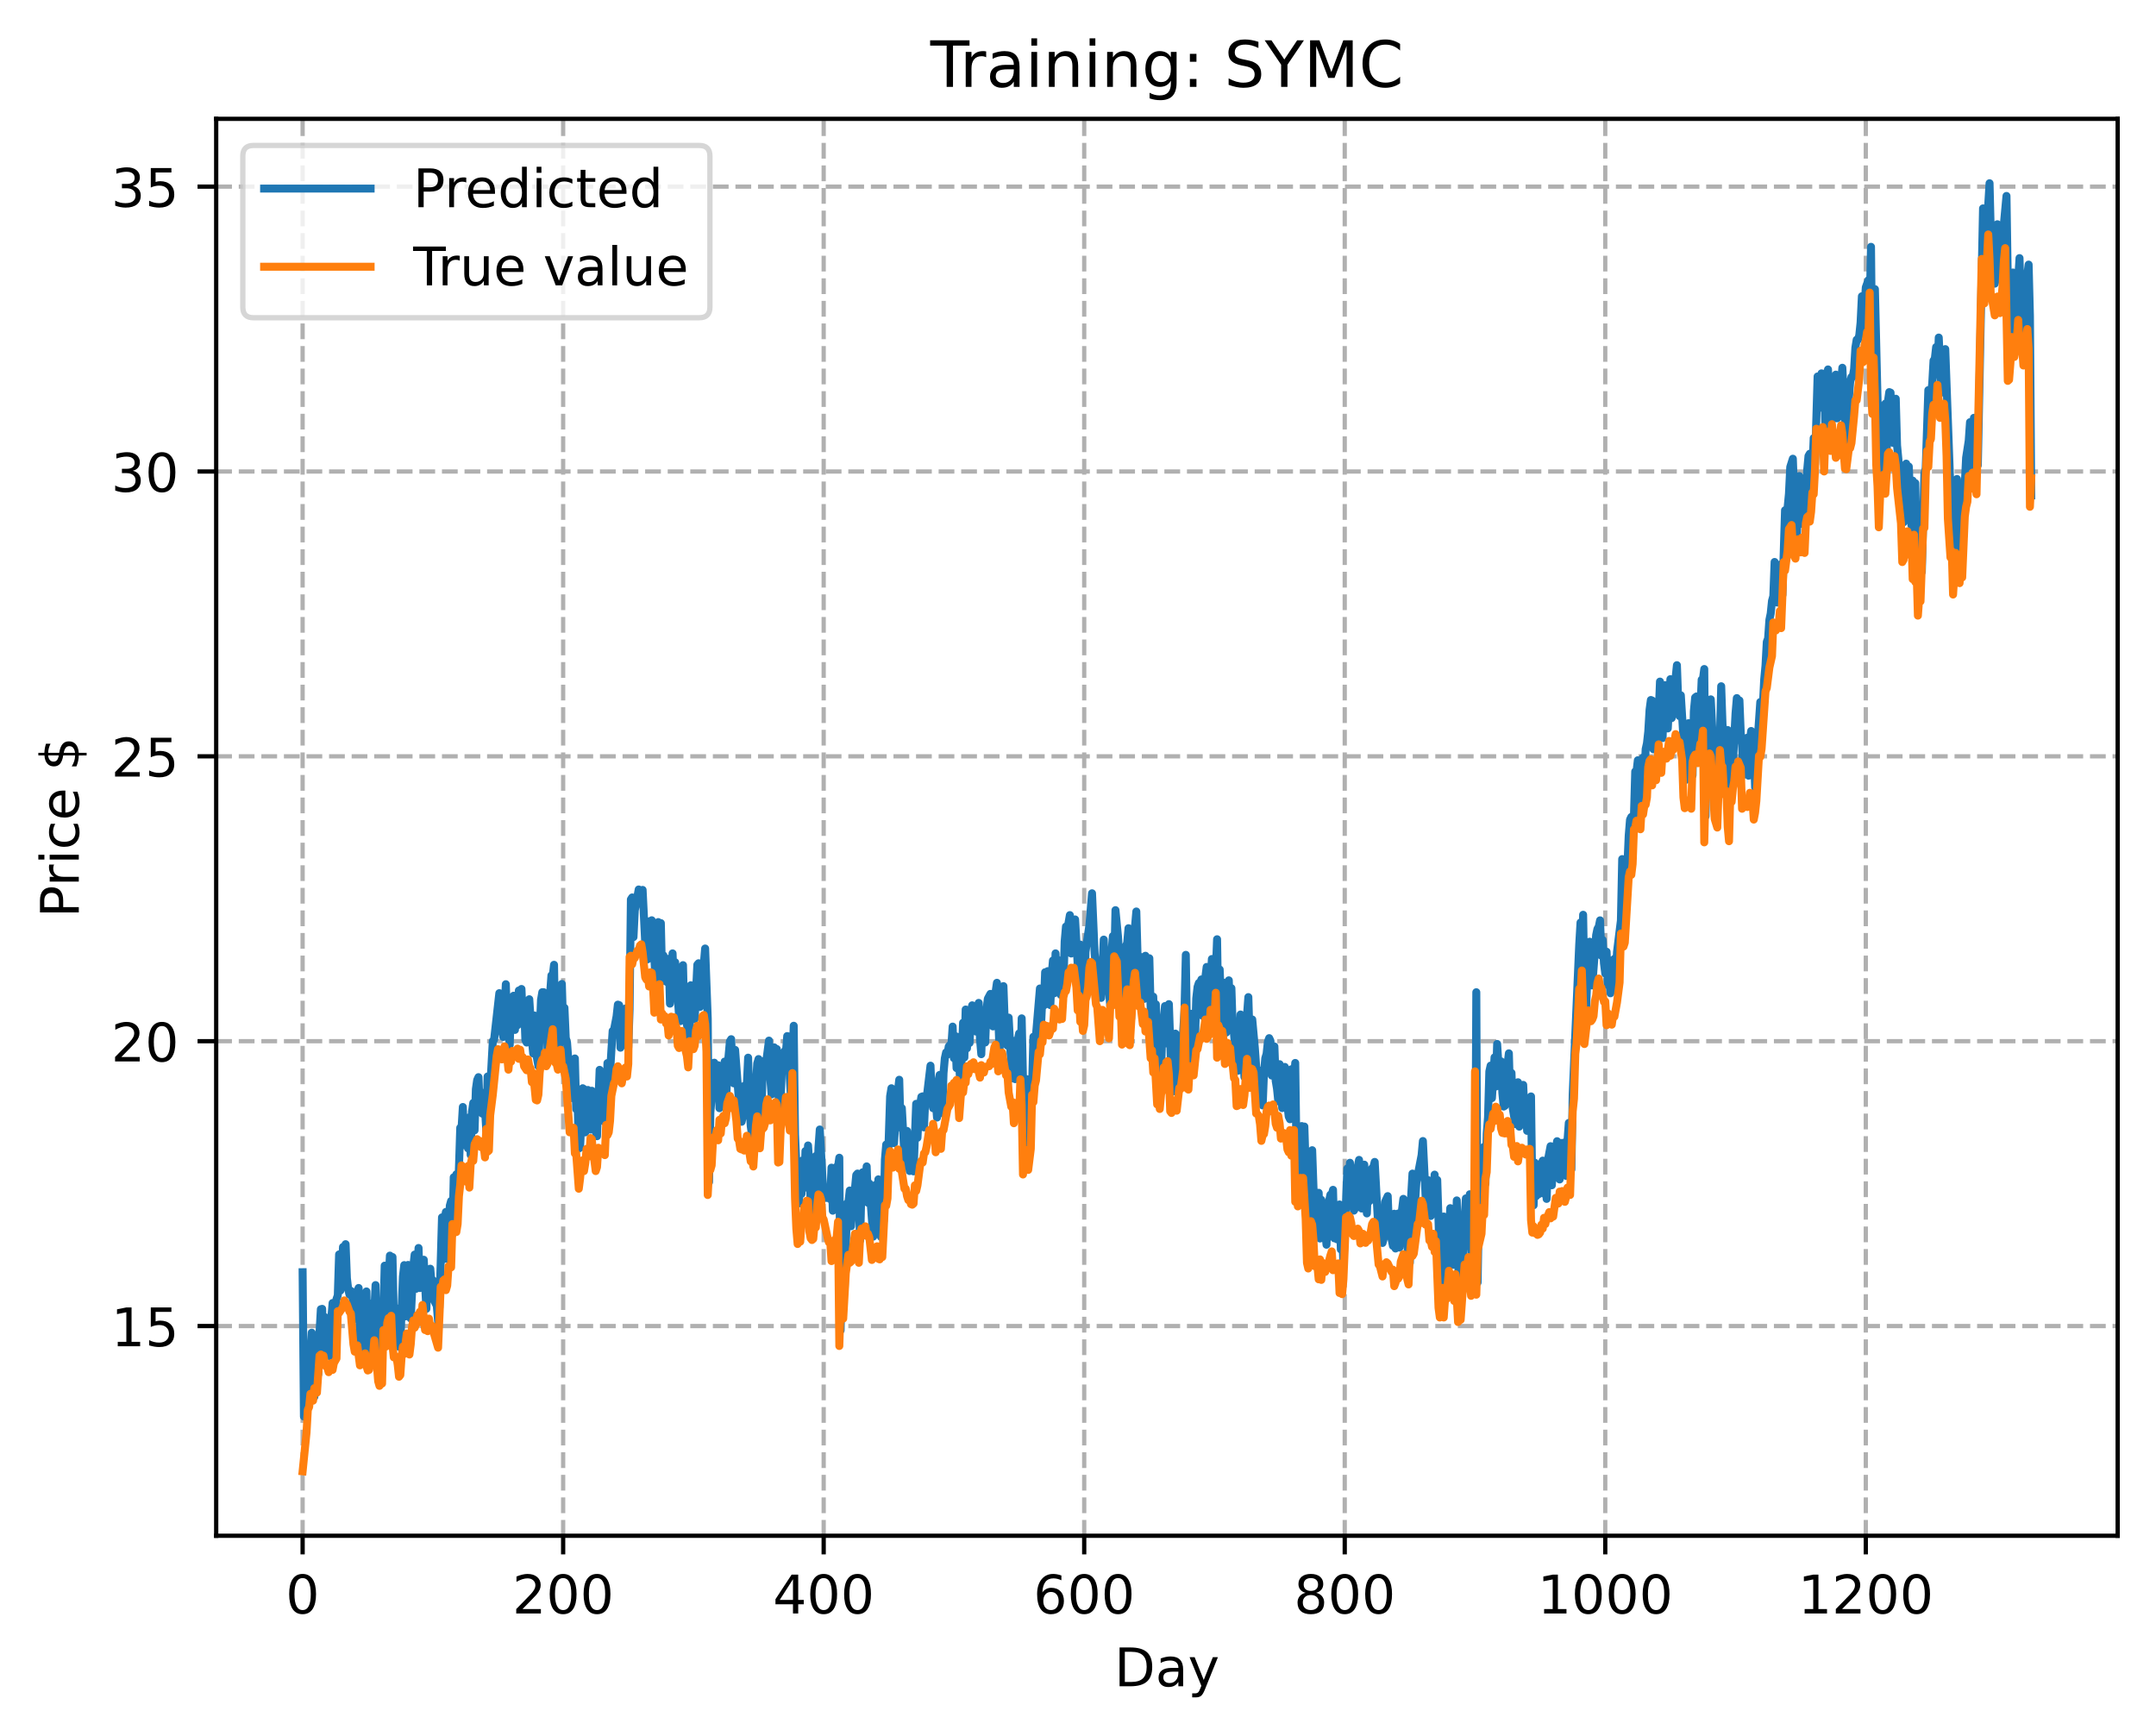 <?xml version="1.0" encoding="utf-8" standalone="no"?>
<!DOCTYPE svg PUBLIC "-//W3C//DTD SVG 1.1//EN"
  "http://www.w3.org/Graphics/SVG/1.1/DTD/svg11.dtd">
<!-- Created with matplotlib (https://matplotlib.org/) -->
<svg height="325.986pt" version="1.1" viewBox="0 0 404.923 325.986" width="404.923pt" xmlns="http://www.w3.org/2000/svg" xmlns:xlink="http://www.w3.org/1999/xlink">
 <defs>
  <style type="text/css">
*{stroke-linecap:butt;stroke-linejoin:round;}
  </style>
 </defs>
 <g id="figure_1">
  <g id="patch_1">
   <path d="M 0 325.986 
L 404.923 325.986 
L 404.923 0 
L 0 0 
z
" style="fill:#ffffff;"/>
  </g>
  <g id="axes_1">
   <g id="patch_2">
    <path d="M 40.603 288.43 
L 397.723 288.43 
L 397.723 22.318 
L 40.603 22.318 
z
" style="fill:#ffffff;"/>
   </g>
   <g id="matplotlib.axis_1">
    <g id="xtick_1">
     <g id="line2d_1">
      <path clip-path="url(#p58fb35fb74)" d="M 56.836 288.43 
L 56.836 22.318 
" style="fill:none;stroke:#b0b0b0;stroke-dasharray:2.96,1.28;stroke-dashoffset:0;stroke-width:0.8;"/>
     </g>
     <g id="line2d_2">
      <defs>
       <path d="M 0 0 
L 0 3.5 
" id="mf5395fab78" style="stroke:#000000;stroke-width:0.8;"/>
      </defs>
      <g>
       <use style="stroke:#000000;stroke-width:0.8;" x="56.836" xlink:href="#mf5395fab78" y="288.43"/>
      </g>
     </g>
     <g id="text_1">
      <!-- 0 -->
      <defs>
       <path d="M 31.781 66.406 
Q 24.172 66.406 20.328 58.906 
Q 16.5 51.422 16.5 36.375 
Q 16.5 21.391 20.328 13.891 
Q 24.172 6.391 31.781 6.391 
Q 39.453 6.391 43.281 13.891 
Q 47.125 21.391 47.125 36.375 
Q 47.125 51.422 43.281 58.906 
Q 39.453 66.406 31.781 66.406 
z
M 31.781 74.219 
Q 44.047 74.219 50.516 64.516 
Q 56.984 54.828 56.984 36.375 
Q 56.984 17.969 50.516 8.266 
Q 44.047 -1.422 31.781 -1.422 
Q 19.531 -1.422 13.062 8.266 
Q 6.594 17.969 6.594 36.375 
Q 6.594 54.828 13.062 64.516 
Q 19.531 74.219 31.781 74.219 
z
" id="DejaVuSans-48"/>
      </defs>
      <g transform="translate(53.655 303.029)scale(0.1 -0.1)">
       <use xlink:href="#DejaVuSans-48"/>
      </g>
     </g>
    </g>
    <g id="xtick_2">
     <g id="line2d_3">
      <path clip-path="url(#p58fb35fb74)" d="M 105.766 288.43 
L 105.766 22.318 
" style="fill:none;stroke:#b0b0b0;stroke-dasharray:2.96,1.28;stroke-dashoffset:0;stroke-width:0.8;"/>
     </g>
     <g id="line2d_4">
      <g>
       <use style="stroke:#000000;stroke-width:0.8;" x="105.766" xlink:href="#mf5395fab78" y="288.43"/>
      </g>
     </g>
     <g id="text_2">
      <!-- 200 -->
      <defs>
       <path d="M 19.188 8.297 
L 53.609 8.297 
L 53.609 0 
L 7.328 0 
L 7.328 8.297 
Q 12.938 14.109 22.625 23.891 
Q 32.328 33.688 34.812 36.531 
Q 39.547 41.844 41.422 45.531 
Q 43.312 49.219 43.312 52.781 
Q 43.312 58.594 39.234 62.25 
Q 35.156 65.922 28.609 65.922 
Q 23.969 65.922 18.812 64.312 
Q 13.672 62.703 7.812 59.422 
L 7.812 69.391 
Q 13.766 71.781 18.938 73 
Q 24.125 74.219 28.422 74.219 
Q 39.75 74.219 46.484 68.547 
Q 53.219 62.891 53.219 53.422 
Q 53.219 48.922 51.531 44.891 
Q 49.859 40.875 45.406 35.406 
Q 44.188 33.984 37.641 27.219 
Q 31.109 20.453 19.188 8.297 
z
" id="DejaVuSans-50"/>
      </defs>
      <g transform="translate(96.223 303.029)scale(0.1 -0.1)">
       <use xlink:href="#DejaVuSans-50"/>
       <use x="63.623" xlink:href="#DejaVuSans-48"/>
       <use x="127.246" xlink:href="#DejaVuSans-48"/>
      </g>
     </g>
    </g>
    <g id="xtick_3">
     <g id="line2d_5">
      <path clip-path="url(#p58fb35fb74)" d="M 154.697 288.43 
L 154.697 22.318 
" style="fill:none;stroke:#b0b0b0;stroke-dasharray:2.96,1.28;stroke-dashoffset:0;stroke-width:0.8;"/>
     </g>
     <g id="line2d_6">
      <g>
       <use style="stroke:#000000;stroke-width:0.8;" x="154.697" xlink:href="#mf5395fab78" y="288.43"/>
      </g>
     </g>
     <g id="text_3">
      <!-- 400 -->
      <defs>
       <path d="M 37.797 64.312 
L 12.891 25.391 
L 37.797 25.391 
z
M 35.203 72.906 
L 47.609 72.906 
L 47.609 25.391 
L 58.016 25.391 
L 58.016 17.188 
L 47.609 17.188 
L 47.609 0 
L 37.797 0 
L 37.797 17.188 
L 4.891 17.188 
L 4.891 26.703 
z
" id="DejaVuSans-52"/>
      </defs>
      <g transform="translate(145.153 303.029)scale(0.1 -0.1)">
       <use xlink:href="#DejaVuSans-52"/>
       <use x="63.623" xlink:href="#DejaVuSans-48"/>
       <use x="127.246" xlink:href="#DejaVuSans-48"/>
      </g>
     </g>
    </g>
    <g id="xtick_4">
     <g id="line2d_7">
      <path clip-path="url(#p58fb35fb74)" d="M 203.628 288.43 
L 203.628 22.318 
" style="fill:none;stroke:#b0b0b0;stroke-dasharray:2.96,1.28;stroke-dashoffset:0;stroke-width:0.8;"/>
     </g>
     <g id="line2d_8">
      <g>
       <use style="stroke:#000000;stroke-width:0.8;" x="203.628" xlink:href="#mf5395fab78" y="288.43"/>
      </g>
     </g>
     <g id="text_4">
      <!-- 600 -->
      <defs>
       <path d="M 33.016 40.375 
Q 26.375 40.375 22.484 35.828 
Q 18.609 31.297 18.609 23.391 
Q 18.609 15.531 22.484 10.953 
Q 26.375 6.391 33.016 6.391 
Q 39.656 6.391 43.531 10.953 
Q 47.406 15.531 47.406 23.391 
Q 47.406 31.297 43.531 35.828 
Q 39.656 40.375 33.016 40.375 
z
M 52.594 71.297 
L 52.594 62.312 
Q 48.875 64.062 45.094 64.984 
Q 41.312 65.922 37.594 65.922 
Q 27.828 65.922 22.672 59.328 
Q 17.531 52.734 16.797 39.406 
Q 19.672 43.656 24.016 45.922 
Q 28.375 48.188 33.594 48.188 
Q 44.578 48.188 50.953 41.516 
Q 57.328 34.859 57.328 23.391 
Q 57.328 12.156 50.688 5.359 
Q 44.047 -1.422 33.016 -1.422 
Q 20.359 -1.422 13.672 8.266 
Q 6.984 17.969 6.984 36.375 
Q 6.984 53.656 15.188 63.938 
Q 23.391 74.219 37.203 74.219 
Q 40.922 74.219 44.703 73.484 
Q 48.484 72.75 52.594 71.297 
z
" id="DejaVuSans-54"/>
      </defs>
      <g transform="translate(194.084 303.029)scale(0.1 -0.1)">
       <use xlink:href="#DejaVuSans-54"/>
       <use x="63.623" xlink:href="#DejaVuSans-48"/>
       <use x="127.246" xlink:href="#DejaVuSans-48"/>
      </g>
     </g>
    </g>
    <g id="xtick_5">
     <g id="line2d_9">
      <path clip-path="url(#p58fb35fb74)" d="M 252.558 288.43 
L 252.558 22.318 
" style="fill:none;stroke:#b0b0b0;stroke-dasharray:2.96,1.28;stroke-dashoffset:0;stroke-width:0.8;"/>
     </g>
     <g id="line2d_10">
      <g>
       <use style="stroke:#000000;stroke-width:0.8;" x="252.558" xlink:href="#mf5395fab78" y="288.43"/>
      </g>
     </g>
     <g id="text_5">
      <!-- 800 -->
      <defs>
       <path d="M 31.781 34.625 
Q 24.75 34.625 20.719 30.859 
Q 16.703 27.094 16.703 20.516 
Q 16.703 13.922 20.719 10.156 
Q 24.75 6.391 31.781 6.391 
Q 38.812 6.391 42.859 10.172 
Q 46.922 13.969 46.922 20.516 
Q 46.922 27.094 42.891 30.859 
Q 38.875 34.625 31.781 34.625 
z
M 21.922 38.812 
Q 15.578 40.375 12.031 44.719 
Q 8.5 49.078 8.5 55.328 
Q 8.5 64.062 14.719 69.141 
Q 20.953 74.219 31.781 74.219 
Q 42.672 74.219 48.875 69.141 
Q 55.078 64.062 55.078 55.328 
Q 55.078 49.078 51.531 44.719 
Q 48 40.375 41.703 38.812 
Q 48.828 37.156 52.797 32.312 
Q 56.781 27.484 56.781 20.516 
Q 56.781 9.906 50.312 4.234 
Q 43.844 -1.422 31.781 -1.422 
Q 19.734 -1.422 13.25 4.234 
Q 6.781 9.906 6.781 20.516 
Q 6.781 27.484 10.781 32.312 
Q 14.797 37.156 21.922 38.812 
z
M 18.312 54.391 
Q 18.312 48.734 21.844 45.562 
Q 25.391 42.391 31.781 42.391 
Q 38.141 42.391 41.719 45.562 
Q 45.312 48.734 45.312 54.391 
Q 45.312 60.062 41.719 63.234 
Q 38.141 66.406 31.781 66.406 
Q 25.391 66.406 21.844 63.234 
Q 18.312 60.062 18.312 54.391 
z
" id="DejaVuSans-56"/>
      </defs>
      <g transform="translate(243.015 303.029)scale(0.1 -0.1)">
       <use xlink:href="#DejaVuSans-56"/>
       <use x="63.623" xlink:href="#DejaVuSans-48"/>
       <use x="127.246" xlink:href="#DejaVuSans-48"/>
      </g>
     </g>
    </g>
    <g id="xtick_6">
     <g id="line2d_11">
      <path clip-path="url(#p58fb35fb74)" d="M 301.489 288.43 
L 301.489 22.318 
" style="fill:none;stroke:#b0b0b0;stroke-dasharray:2.96,1.28;stroke-dashoffset:0;stroke-width:0.8;"/>
     </g>
     <g id="line2d_12">
      <g>
       <use style="stroke:#000000;stroke-width:0.8;" x="301.489" xlink:href="#mf5395fab78" y="288.43"/>
      </g>
     </g>
     <g id="text_6">
      <!-- 1000 -->
      <defs>
       <path d="M 12.406 8.297 
L 28.516 8.297 
L 28.516 63.922 
L 10.984 60.406 
L 10.984 69.391 
L 28.422 72.906 
L 38.281 72.906 
L 38.281 8.297 
L 54.391 8.297 
L 54.391 0 
L 12.406 0 
z
" id="DejaVuSans-49"/>
      </defs>
      <g transform="translate(288.764 303.029)scale(0.1 -0.1)">
       <use xlink:href="#DejaVuSans-49"/>
       <use x="63.623" xlink:href="#DejaVuSans-48"/>
       <use x="127.246" xlink:href="#DejaVuSans-48"/>
       <use x="190.869" xlink:href="#DejaVuSans-48"/>
      </g>
     </g>
    </g>
    <g id="xtick_7">
     <g id="line2d_13">
      <path clip-path="url(#p58fb35fb74)" d="M 350.419 288.43 
L 350.419 22.318 
" style="fill:none;stroke:#b0b0b0;stroke-dasharray:2.96,1.28;stroke-dashoffset:0;stroke-width:0.8;"/>
     </g>
     <g id="line2d_14">
      <g>
       <use style="stroke:#000000;stroke-width:0.8;" x="350.419" xlink:href="#mf5395fab78" y="288.43"/>
      </g>
     </g>
     <g id="text_7">
      <!-- 1200 -->
      <g transform="translate(337.694 303.029)scale(0.1 -0.1)">
       <use xlink:href="#DejaVuSans-49"/>
       <use x="63.623" xlink:href="#DejaVuSans-50"/>
       <use x="127.246" xlink:href="#DejaVuSans-48"/>
       <use x="190.869" xlink:href="#DejaVuSans-48"/>
      </g>
     </g>
    </g>
    <g id="text_8">
     <!-- Day -->
     <defs>
      <path d="M 19.672 64.797 
L 19.672 8.109 
L 31.594 8.109 
Q 46.688 8.109 53.688 14.938 
Q 60.688 21.781 60.688 36.531 
Q 60.688 51.172 53.688 57.984 
Q 46.688 64.797 31.594 64.797 
z
M 9.812 72.906 
L 30.078 72.906 
Q 51.266 72.906 61.172 64.094 
Q 71.094 55.281 71.094 36.531 
Q 71.094 17.672 61.125 8.828 
Q 51.172 0 30.078 0 
L 9.812 0 
z
" id="DejaVuSans-68"/>
      <path d="M 34.281 27.484 
Q 23.391 27.484 19.188 25 
Q 14.984 22.516 14.984 16.5 
Q 14.984 11.719 18.141 8.906 
Q 21.297 6.109 26.703 6.109 
Q 34.188 6.109 38.703 11.406 
Q 43.219 16.703 43.219 25.484 
L 43.219 27.484 
z
M 52.203 31.203 
L 52.203 0 
L 43.219 0 
L 43.219 8.297 
Q 40.141 3.328 35.547 0.953 
Q 30.953 -1.422 24.312 -1.422 
Q 15.922 -1.422 10.953 3.297 
Q 6 8.016 6 15.922 
Q 6 25.141 12.172 29.828 
Q 18.359 34.516 30.609 34.516 
L 43.219 34.516 
L 43.219 35.406 
Q 43.219 41.609 39.141 45 
Q 35.062 48.391 27.688 48.391 
Q 23 48.391 18.547 47.266 
Q 14.109 46.141 10.016 43.891 
L 10.016 52.203 
Q 14.938 54.109 19.578 55.047 
Q 24.219 56 28.609 56 
Q 40.484 56 46.344 49.844 
Q 52.203 43.703 52.203 31.203 
z
" id="DejaVuSans-97"/>
      <path d="M 32.172 -5.078 
Q 28.375 -14.844 24.75 -17.812 
Q 21.141 -20.797 15.094 -20.797 
L 7.906 -20.797 
L 7.906 -13.281 
L 13.188 -13.281 
Q 16.891 -13.281 18.938 -11.516 
Q 21 -9.766 23.484 -3.219 
L 25.094 0.875 
L 2.984 54.688 
L 12.5 54.688 
L 29.594 11.922 
L 46.688 54.688 
L 56.203 54.688 
z
" id="DejaVuSans-121"/>
     </defs>
     <g transform="translate(209.29 316.707)scale(0.1 -0.1)">
      <use xlink:href="#DejaVuSans-68"/>
      <use x="77.002" xlink:href="#DejaVuSans-97"/>
      <use x="138.281" xlink:href="#DejaVuSans-121"/>
     </g>
    </g>
   </g>
   <g id="matplotlib.axis_2">
    <g id="ytick_1">
     <g id="line2d_15">
      <path clip-path="url(#p58fb35fb74)" d="M 40.603 249.049 
L 397.723 249.049 
" style="fill:none;stroke:#b0b0b0;stroke-dasharray:2.96,1.28;stroke-dashoffset:0;stroke-width:0.8;"/>
     </g>
     <g id="line2d_16">
      <defs>
       <path d="M 0 0 
L -3.5 0 
" id="m8062dbfe6d" style="stroke:#000000;stroke-width:0.8;"/>
      </defs>
      <g>
       <use style="stroke:#000000;stroke-width:0.8;" x="40.603" xlink:href="#m8062dbfe6d" y="249.049"/>
      </g>
     </g>
     <g id="text_9">
      <!-- 15 -->
      <defs>
       <path d="M 10.797 72.906 
L 49.516 72.906 
L 49.516 64.594 
L 19.828 64.594 
L 19.828 46.734 
Q 21.969 47.469 24.109 47.828 
Q 26.266 48.188 28.422 48.188 
Q 40.625 48.188 47.75 41.5 
Q 54.891 34.812 54.891 23.391 
Q 54.891 11.625 47.562 5.094 
Q 40.234 -1.422 26.906 -1.422 
Q 22.312 -1.422 17.547 -0.641 
Q 12.797 0.141 7.719 1.703 
L 7.719 11.625 
Q 12.109 9.234 16.797 8.062 
Q 21.484 6.891 26.703 6.891 
Q 35.156 6.891 40.078 11.328 
Q 45.016 15.766 45.016 23.391 
Q 45.016 31 40.078 35.438 
Q 35.156 39.891 26.703 39.891 
Q 22.75 39.891 18.812 39.016 
Q 14.891 38.141 10.797 36.281 
z
" id="DejaVuSans-53"/>
      </defs>
      <g transform="translate(20.878 252.848)scale(0.1 -0.1)">
       <use xlink:href="#DejaVuSans-49"/>
       <use x="63.623" xlink:href="#DejaVuSans-53"/>
      </g>
     </g>
    </g>
    <g id="ytick_2">
     <g id="line2d_17">
      <path clip-path="url(#p58fb35fb74)" d="M 40.603 195.549 
L 397.723 195.549 
" style="fill:none;stroke:#b0b0b0;stroke-dasharray:2.96,1.28;stroke-dashoffset:0;stroke-width:0.8;"/>
     </g>
     <g id="line2d_18">
      <g>
       <use style="stroke:#000000;stroke-width:0.8;" x="40.603" xlink:href="#m8062dbfe6d" y="195.549"/>
      </g>
     </g>
     <g id="text_10">
      <!-- 20 -->
      <g transform="translate(20.878 199.349)scale(0.1 -0.1)">
       <use xlink:href="#DejaVuSans-50"/>
       <use x="63.623" xlink:href="#DejaVuSans-48"/>
      </g>
     </g>
    </g>
    <g id="ytick_3">
     <g id="line2d_19">
      <path clip-path="url(#p58fb35fb74)" d="M 40.603 142.05 
L 397.723 142.05 
" style="fill:none;stroke:#b0b0b0;stroke-dasharray:2.96,1.28;stroke-dashoffset:0;stroke-width:0.8;"/>
     </g>
     <g id="line2d_20">
      <g>
       <use style="stroke:#000000;stroke-width:0.8;" x="40.603" xlink:href="#m8062dbfe6d" y="142.05"/>
      </g>
     </g>
     <g id="text_11">
      <!-- 25 -->
      <g transform="translate(20.878 145.849)scale(0.1 -0.1)">
       <use xlink:href="#DejaVuSans-50"/>
       <use x="63.623" xlink:href="#DejaVuSans-53"/>
      </g>
     </g>
    </g>
    <g id="ytick_4">
     <g id="line2d_21">
      <path clip-path="url(#p58fb35fb74)" d="M 40.603 88.55 
L 397.723 88.55 
" style="fill:none;stroke:#b0b0b0;stroke-dasharray:2.96,1.28;stroke-dashoffset:0;stroke-width:0.8;"/>
     </g>
     <g id="line2d_22">
      <g>
       <use style="stroke:#000000;stroke-width:0.8;" x="40.603" xlink:href="#m8062dbfe6d" y="88.55"/>
      </g>
     </g>
     <g id="text_12">
      <!-- 30 -->
      <defs>
       <path d="M 40.578 39.312 
Q 47.656 37.797 51.625 33 
Q 55.609 28.219 55.609 21.188 
Q 55.609 10.406 48.188 4.484 
Q 40.766 -1.422 27.094 -1.422 
Q 22.516 -1.422 17.656 -0.516 
Q 12.797 0.391 7.625 2.203 
L 7.625 11.719 
Q 11.719 9.328 16.594 8.109 
Q 21.484 6.891 26.812 6.891 
Q 36.078 6.891 40.938 10.547 
Q 45.797 14.203 45.797 21.188 
Q 45.797 27.641 41.281 31.266 
Q 36.766 34.906 28.719 34.906 
L 20.219 34.906 
L 20.219 43.016 
L 29.109 43.016 
Q 36.375 43.016 40.234 45.922 
Q 44.094 48.828 44.094 54.297 
Q 44.094 59.906 40.109 62.906 
Q 36.141 65.922 28.719 65.922 
Q 24.656 65.922 20.016 65.031 
Q 15.375 64.156 9.812 62.312 
L 9.812 71.094 
Q 15.438 72.656 20.344 73.438 
Q 25.25 74.219 29.594 74.219 
Q 40.828 74.219 47.359 69.109 
Q 53.906 64.016 53.906 55.328 
Q 53.906 49.266 50.438 45.094 
Q 46.969 40.922 40.578 39.312 
z
" id="DejaVuSans-51"/>
      </defs>
      <g transform="translate(20.878 92.349)scale(0.1 -0.1)">
       <use xlink:href="#DejaVuSans-51"/>
       <use x="63.623" xlink:href="#DejaVuSans-48"/>
      </g>
     </g>
    </g>
    <g id="ytick_5">
     <g id="line2d_23">
      <path clip-path="url(#p58fb35fb74)" d="M 40.603 35.05 
L 397.723 35.05 
" style="fill:none;stroke:#b0b0b0;stroke-dasharray:2.96,1.28;stroke-dashoffset:0;stroke-width:0.8;"/>
     </g>
     <g id="line2d_24">
      <g>
       <use style="stroke:#000000;stroke-width:0.8;" x="40.603" xlink:href="#m8062dbfe6d" y="35.05"/>
      </g>
     </g>
     <g id="text_13">
      <!-- 35 -->
      <g transform="translate(20.878 38.849)scale(0.1 -0.1)">
       <use xlink:href="#DejaVuSans-51"/>
       <use x="63.623" xlink:href="#DejaVuSans-53"/>
      </g>
     </g>
    </g>
    <g id="text_14">
     <!-- Price $ -->
     <defs>
      <path d="M 19.672 64.797 
L 19.672 37.406 
L 32.078 37.406 
Q 38.969 37.406 42.719 40.969 
Q 46.484 44.531 46.484 51.125 
Q 46.484 57.672 42.719 61.234 
Q 38.969 64.797 32.078 64.797 
z
M 9.812 72.906 
L 32.078 72.906 
Q 44.344 72.906 50.609 67.359 
Q 56.891 61.812 56.891 51.125 
Q 56.891 40.328 50.609 34.812 
Q 44.344 29.297 32.078 29.297 
L 19.672 29.297 
L 19.672 0 
L 9.812 0 
z
" id="DejaVuSans-80"/>
      <path d="M 41.109 46.297 
Q 39.594 47.172 37.812 47.578 
Q 36.031 48 33.891 48 
Q 26.266 48 22.188 43.047 
Q 18.109 38.094 18.109 28.812 
L 18.109 0 
L 9.078 0 
L 9.078 54.688 
L 18.109 54.688 
L 18.109 46.188 
Q 20.953 51.172 25.484 53.578 
Q 30.031 56 36.531 56 
Q 37.453 56 38.578 55.875 
Q 39.703 55.766 41.062 55.516 
z
" id="DejaVuSans-114"/>
      <path d="M 9.422 54.688 
L 18.406 54.688 
L 18.406 0 
L 9.422 0 
z
M 9.422 75.984 
L 18.406 75.984 
L 18.406 64.594 
L 9.422 64.594 
z
" id="DejaVuSans-105"/>
      <path d="M 48.781 52.594 
L 48.781 44.188 
Q 44.969 46.297 41.141 47.344 
Q 37.312 48.391 33.406 48.391 
Q 24.656 48.391 19.812 42.844 
Q 14.984 37.312 14.984 27.297 
Q 14.984 17.281 19.812 11.734 
Q 24.656 6.203 33.406 6.203 
Q 37.312 6.203 41.141 7.25 
Q 44.969 8.297 48.781 10.406 
L 48.781 2.094 
Q 45.016 0.344 40.984 -0.531 
Q 36.969 -1.422 32.422 -1.422 
Q 20.062 -1.422 12.781 6.344 
Q 5.516 14.109 5.516 27.297 
Q 5.516 40.672 12.859 48.328 
Q 20.219 56 33.016 56 
Q 37.156 56 41.109 55.141 
Q 45.062 54.297 48.781 52.594 
z
" id="DejaVuSans-99"/>
      <path d="M 56.203 29.594 
L 56.203 25.203 
L 14.891 25.203 
Q 15.484 15.922 20.484 11.062 
Q 25.484 6.203 34.422 6.203 
Q 39.594 6.203 44.453 7.469 
Q 49.312 8.734 54.109 11.281 
L 54.109 2.781 
Q 49.266 0.734 44.188 -0.344 
Q 39.109 -1.422 33.891 -1.422 
Q 20.797 -1.422 13.156 6.188 
Q 5.516 13.812 5.516 26.812 
Q 5.516 40.234 12.766 48.109 
Q 20.016 56 32.328 56 
Q 43.359 56 49.781 48.891 
Q 56.203 41.797 56.203 29.594 
z
M 47.219 32.234 
Q 47.125 39.594 43.094 43.984 
Q 39.062 48.391 32.422 48.391 
Q 24.906 48.391 20.391 44.141 
Q 15.875 39.891 15.188 32.172 
z
" id="DejaVuSans-101"/>
      <path id="DejaVuSans-32"/>
      <path d="M 33.797 -14.703 
L 28.906 -14.703 
L 28.859 0 
Q 23.734 0.094 18.609 1.188 
Q 13.484 2.297 8.297 4.5 
L 8.297 13.281 
Q 13.281 10.156 18.375 8.562 
Q 23.484 6.984 28.906 6.938 
L 28.906 29.203 
Q 18.109 30.953 13.203 35.156 
Q 8.297 39.359 8.297 46.688 
Q 8.297 54.641 13.625 59.219 
Q 18.953 63.812 28.906 64.5 
L 28.906 75.984 
L 33.797 75.984 
L 33.797 64.656 
Q 38.328 64.453 42.578 63.688 
Q 46.828 62.938 50.875 61.625 
L 50.875 53.078 
Q 46.828 55.125 42.547 56.25 
Q 38.281 57.375 33.797 57.562 
L 33.797 36.719 
Q 44.875 35.016 50.094 30.609 
Q 55.328 26.219 55.328 18.609 
Q 55.328 10.359 49.781 5.594 
Q 44.234 0.828 33.797 0.094 
z
M 28.906 37.594 
L 28.906 57.625 
Q 23.25 56.984 20.266 54.391 
Q 17.281 51.812 17.281 47.516 
Q 17.281 43.312 20.031 40.969 
Q 22.797 38.625 28.906 37.594 
z
M 33.797 28.219 
L 33.797 7.078 
Q 39.984 7.906 43.141 10.594 
Q 46.297 13.281 46.297 17.672 
Q 46.297 21.969 43.281 24.5 
Q 40.281 27.047 33.797 28.219 
z
" id="DejaVuSans-36"/>
     </defs>
     <g transform="translate(14.798 172.342)rotate(-90)scale(0.1 -0.1)">
      <use xlink:href="#DejaVuSans-80"/>
      <use x="58.553" xlink:href="#DejaVuSans-114"/>
      <use x="99.666" xlink:href="#DejaVuSans-105"/>
      <use x="127.449" xlink:href="#DejaVuSans-99"/>
      <use x="182.43" xlink:href="#DejaVuSans-101"/>
      <use x="243.953" xlink:href="#DejaVuSans-32"/>
      <use x="275.74" xlink:href="#DejaVuSans-36"/>
     </g>
    </g>
   </g>
   <g id="line2d_25">
    <path clip-path="url(#p58fb35fb74)" d="M 56.836 238.936 
L 57.081 266.041 
L 57.325 261.949 
L 57.57 263.685 
L 57.814 263.336 
L 58.059 256.022 
L 58.304 254.153 
L 58.548 250.3 
L 58.793 260.805 
L 59.038 262.345 
L 59.282 253.387 
L 59.772 258.106 
L 60.016 250.172 
L 60.261 245.889 
L 60.506 245.82 
L 60.75 255.154 
L 60.995 247.347 
L 61.24 251.955 
L 61.484 253.754 
L 61.729 253.699 
L 61.974 254.726 
L 62.218 247.685 
L 62.463 244.724 
L 62.708 253.501 
L 62.952 246.465 
L 63.197 243.985 
L 63.441 243.298 
L 63.686 235.594 
L 63.931 242.393 
L 64.42 234.195 
L 64.665 234.253 
L 64.909 233.674 
L 65.154 240.072 
L 65.399 242.15 
L 65.643 243.161 
L 65.888 242.436 
L 66.133 243.272 
L 66.377 244.997 
L 66.622 247.691 
L 66.867 247.713 
L 67.111 242.481 
L 67.356 241.901 
L 67.601 251.872 
L 67.845 253.187 
L 68.09 244.811 
L 68.335 248.123 
L 68.824 242.549 
L 69.069 253.137 
L 69.313 255.4 
L 69.802 244.829 
L 70.047 251.484 
L 70.536 241.356 
L 70.781 252.051 
L 71.27 255.165 
L 71.515 256.698 
L 71.76 250.31 
L 72.004 247.137 
L 72.249 237.705 
L 72.494 247.961 
L 72.738 250.782 
L 72.983 240.651 
L 73.228 235.822 
L 73.472 241.812 
L 73.717 236.086 
L 73.962 247.368 
L 74.206 250.665 
L 74.451 245.735 
L 74.94 252.943 
L 75.185 252.259 
L 75.674 239.77 
L 75.919 237.603 
L 76.163 247.234 
L 76.408 239.926 
L 76.653 237.573 
L 76.897 244.662 
L 77.142 247.64 
L 77.631 237.779 
L 77.876 235.628 
L 78.121 242.062 
L 78.61 234.389 
L 78.855 241.916 
L 79.099 237.292 
L 79.344 241.476 
L 79.589 236.596 
L 80.078 245.821 
L 80.323 239.47 
L 80.567 243.733 
L 80.812 238.282 
L 81.056 241.268 
L 81.301 240.434 
L 81.546 244.255 
L 82.035 245.258 
L 82.28 248.197 
L 82.524 245.542 
L 83.014 228.635 
L 83.258 236.526 
L 83.503 228.876 
L 83.748 227.614 
L 83.992 236.435 
L 84.482 226.437 
L 84.726 225.552 
L 84.971 231.843 
L 85.216 221.105 
L 85.46 225.217 
L 85.705 220.556 
L 85.95 227.028 
L 86.439 211.811 
L 86.684 211.909 
L 86.928 207.908 
L 87.173 215.069 
L 87.417 211.176 
L 87.662 210.349 
L 87.907 215.683 
L 88.151 209.843 
L 88.396 216.906 
L 88.641 208.811 
L 88.885 207.136 
L 89.13 212.295 
L 89.375 204.556 
L 89.619 202.844 
L 89.864 202.304 
L 90.109 208.628 
L 90.353 205.142 
L 90.598 209.163 
L 90.843 205.374 
L 91.087 208.157 
L 91.332 212.371 
L 91.577 202.178 
L 91.821 208.916 
L 92.555 195.511 
L 92.8 195.26 
L 93.778 186.527 
L 94.023 192.023 
L 94.512 194.76 
L 95.002 184.847 
L 95.246 192.886 
L 95.491 193.952 
L 95.736 196.259 
L 95.98 187.708 
L 96.225 191.828 
L 96.47 187.008 
L 96.714 193.433 
L 96.959 187.212 
L 97.204 192.542 
L 97.448 186.029 
L 97.693 191.415 
L 97.938 185.744 
L 98.182 191.35 
L 98.427 188.797 
L 98.672 195.311 
L 98.916 195.802 
L 99.161 195.412 
L 99.405 187.669 
L 99.895 195.342 
L 100.139 197.856 
L 100.384 190.721 
L 100.629 197.478 
L 101.118 200.248 
L 101.607 187.797 
L 101.852 186.345 
L 102.097 186.345 
L 102.341 192.345 
L 102.586 187.951 
L 102.831 197.105 
L 103.075 189.845 
L 103.565 183.2 
L 103.809 183.303 
L 104.054 181.2 
L 104.299 195.896 
L 104.788 195.406 
L 105.032 196.272 
L 105.277 188.157 
L 105.522 184.796 
L 105.766 193.074 
L 106.011 189.275 
L 106.256 194.926 
L 106.5 195.829 
L 106.745 199.183 
L 106.99 204.084 
L 107.234 206.24 
L 107.479 199.336 
L 107.724 205.277 
L 107.968 198.791 
L 108.213 208.316 
L 108.458 206.04 
L 108.702 215.709 
L 108.947 215.567 
L 109.436 204.384 
L 109.681 204.551 
L 109.926 212.68 
L 110.17 206.836 
L 110.415 204.71 
L 110.66 210.642 
L 110.904 212.151 
L 111.149 204.86 
L 111.638 212.025 
L 111.883 212.553 
L 112.127 213.397 
L 112.617 200.93 
L 112.861 207.707 
L 113.106 210.456 
L 113.351 210.508 
L 113.84 210.965 
L 114.085 199.663 
L 114.329 205.613 
L 114.819 197.416 
L 115.063 193.622 
L 115.308 193.446 
L 115.797 190.899 
L 116.042 188.685 
L 116.287 188.772 
L 116.531 196.774 
L 116.776 193.146 
L 117.02 196.142 
L 117.265 191.649 
L 117.51 189.396 
L 117.754 189.564 
L 117.999 196.707 
L 118.244 189.581 
L 118.488 168.927 
L 118.733 168.55 
L 118.978 175.999 
L 119.222 170.981 
L 119.712 168.401 
L 119.956 167.057 
L 120.201 167.867 
L 120.446 167.879 
L 120.69 167.138 
L 121.18 177.075 
L 121.424 180.245 
L 121.669 180.138 
L 121.914 173.036 
L 122.158 176.927 
L 122.403 172.84 
L 122.892 179.923 
L 123.137 184.321 
L 123.626 173.179 
L 123.871 181.511 
L 124.115 173.373 
L 124.36 183.917 
L 124.605 179.442 
L 124.849 184.254 
L 125.094 180.197 
L 125.339 184.493 
L 125.583 180.079 
L 125.828 188.498 
L 126.317 179.058 
L 126.562 185.443 
L 126.807 180.724 
L 127.051 186.222 
L 127.296 187.455 
L 127.541 190.821 
L 127.785 191.777 
L 128.03 184.861 
L 128.275 181.268 
L 128.519 191.284 
L 128.764 186.73 
L 129.008 192.382 
L 129.498 195.359 
L 129.742 185.041 
L 129.987 189.62 
L 130.232 191.137 
L 130.476 191.382 
L 130.966 181.19 
L 131.21 180.91 
L 131.455 189.119 
L 131.7 182.798 
L 131.944 186.99 
L 132.189 180.979 
L 132.434 178.142 
L 132.923 191.289 
L 133.168 222.004 
L 133.412 208.945 
L 133.657 205.987 
L 133.902 205.08 
L 134.146 199.588 
L 134.391 200.501 
L 134.636 200.776 
L 134.88 200.067 
L 135.125 208.133 
L 135.369 201.576 
L 135.614 206.407 
L 135.859 201.801 
L 136.103 199.372 
L 136.348 207.686 
L 136.593 201.016 
L 137.082 195.576 
L 137.327 195.173 
L 137.571 200.659 
L 137.816 203.469 
L 138.061 197.183 
L 139.039 210.172 
L 139.284 210.685 
L 139.529 209.568 
L 139.773 203.933 
L 140.018 209.1 
L 140.507 198.643 
L 140.752 207.328 
L 140.996 211.482 
L 141.241 213.237 
L 141.486 205.863 
L 141.73 211.153 
L 141.975 203.694 
L 142.22 199.728 
L 142.464 198.907 
L 142.954 211.296 
L 143.198 202.452 
L 143.443 199.907 
L 143.688 199.14 
L 143.932 199.199 
L 144.422 195.44 
L 144.666 202.473 
L 144.911 205.555 
L 145.4 196.706 
L 145.645 201.788 
L 145.89 197.021 
L 146.134 201.257 
L 146.379 212.336 
L 146.868 200.25 
L 147.113 198.367 
L 147.357 197.413 
L 147.602 197.699 
L 147.847 194.588 
L 148.091 194.653 
L 148.336 202.515 
L 148.581 206.674 
L 149.07 192.651 
L 149.315 213.067 
L 149.804 224.172 
L 150.049 226.022 
L 150.293 220.041 
L 150.538 224.237 
L 150.783 217.908 
L 151.027 223.115 
L 151.272 216.176 
L 151.517 220.476 
L 151.761 215.131 
L 152.006 218.937 
L 152.251 226.16 
L 152.495 227.201 
L 152.74 227.746 
L 153.229 217.109 
L 153.474 223.317 
L 153.718 215.541 
L 153.963 212.135 
L 154.452 220.933 
L 154.697 225.007 
L 154.942 224.052 
L 155.186 224.99 
L 155.431 224.878 
L 155.676 224.604 
L 155.92 225.211 
L 156.165 219.303 
L 156.41 227.388 
L 156.899 219.751 
L 157.144 219.121 
L 157.388 219.136 
L 157.633 217.436 
L 157.878 249.848 
L 158.122 236.698 
L 158.367 238.829 
L 158.612 242.505 
L 159.101 225.966 
L 159.345 225.856 
L 159.59 223.591 
L 159.835 230.31 
L 160.079 225.994 
L 160.324 223.728 
L 160.569 223.226 
L 160.813 220.694 
L 161.058 220.41 
L 161.547 232.961 
L 161.792 222.939 
L 162.037 220.163 
L 162.281 224.362 
L 162.771 219.061 
L 163.015 225.903 
L 163.26 222.263 
L 163.994 232.266 
L 164.239 225.052 
L 164.483 222.517 
L 164.728 227.131 
L 164.972 221.495 
L 165.217 229.848 
L 165.462 232.313 
L 165.706 226.26 
L 165.951 229.366 
L 166.196 217.79 
L 166.44 214.956 
L 166.685 220.78 
L 167.174 205.903 
L 167.419 204.387 
L 167.664 211.684 
L 167.908 214.704 
L 168.398 207.01 
L 168.887 202.791 
L 169.132 211.787 
L 169.376 208.121 
L 169.866 216.988 
L 170.11 218.929 
L 170.355 212.406 
L 170.844 219.935 
L 171.089 214.903 
L 171.333 218.323 
L 171.578 220.002 
L 172.067 207.311 
L 172.312 213.69 
L 172.557 209.057 
L 173.046 206 
L 173.291 205.908 
L 173.535 211.742 
L 173.78 206.468 
L 174.025 206.32 
L 174.759 200.145 
L 175.003 206.471 
L 175.248 208.141 
L 175.493 203.366 
L 175.982 209.893 
L 176.227 203.284 
L 176.471 201.886 
L 176.716 208.467 
L 176.96 209.089 
L 177.205 201.547 
L 177.45 198.751 
L 177.694 197.651 
L 177.939 198.074 
L 178.184 196.537 
L 178.428 196.243 
L 178.673 196.499 
L 178.918 192.808 
L 179.162 198.743 
L 179.407 194.57 
L 179.652 200.605 
L 179.896 194.751 
L 180.386 204.35 
L 180.875 192.08 
L 181.12 198.619 
L 181.364 189.601 
L 181.609 196.886 
L 181.854 190.169 
L 182.098 195.879 
L 182.343 190.045 
L 182.588 188.811 
L 182.832 192.671 
L 183.077 189.47 
L 183.321 193.741 
L 183.566 189.682 
L 183.811 188.357 
L 184.055 195.146 
L 184.3 197.993 
L 184.545 190.343 
L 184.789 194.213 
L 185.034 195.796 
L 185.279 189.64 
L 185.523 187.58 
L 186.013 186.663 
L 186.257 186.743 
L 186.502 192.774 
L 186.747 187.969 
L 187.236 184.58 
L 187.725 197.312 
L 188.215 186.529 
L 188.459 185.208 
L 188.704 192.03 
L 188.948 195.35 
L 189.193 196.371 
L 189.438 191.121 
L 189.927 200.191 
L 190.172 202.538 
L 190.416 195.492 
L 190.661 202.679 
L 190.906 196.696 
L 191.395 194.097 
L 191.64 201.355 
L 191.884 191.26 
L 192.374 213.925 
L 192.863 202.686 
L 193.108 211.787 
L 193.352 215.144 
L 193.597 206.897 
L 193.842 203.717 
L 194.086 194.716 
L 194.331 200.84 
L 194.575 194.366 
L 195.309 185.65 
L 195.554 191.876 
L 195.799 186.77 
L 196.043 188.851 
L 196.288 182.596 
L 196.533 188.579 
L 196.777 182.395 
L 197.022 188.598 
L 197.267 188.768 
L 197.511 183.179 
L 197.756 180.388 
L 198.001 186.555 
L 198.245 179.054 
L 198.49 185.444 
L 198.735 180.308 
L 199.224 186.844 
L 199.469 183.043 
L 199.713 185.345 
L 199.958 176.799 
L 200.203 174.012 
L 200.447 174.659 
L 200.936 171.869 
L 201.181 179.082 
L 201.426 172.937 
L 201.67 177.66 
L 201.915 172.683 
L 202.404 181.111 
L 202.649 184.876 
L 202.894 177.408 
L 203.138 185.445 
L 203.383 179.612 
L 203.628 187.927 
L 203.872 178.779 
L 204.606 173.736 
L 205.096 167.771 
L 205.585 179.047 
L 206.074 184.601 
L 206.319 184.031 
L 206.808 187.421 
L 207.297 176.469 
L 207.542 184.151 
L 207.787 185.828 
L 208.031 179.819 
L 208.276 185.942 
L 208.521 188.973 
L 208.765 178.784 
L 209.01 175.814 
L 209.255 181.987 
L 209.499 170.939 
L 209.989 176.094 
L 210.478 185.093 
L 210.723 178.226 
L 210.967 188.369 
L 211.457 177.667 
L 211.701 177.111 
L 211.946 174.331 
L 212.191 188.687 
L 212.435 191.348 
L 212.924 176.816 
L 213.414 171.189 
L 213.658 180.017 
L 213.903 184.034 
L 214.148 185.741 
L 214.392 179.754 
L 214.882 187.609 
L 215.126 179.506 
L 215.371 186.488 
L 215.616 181.814 
L 215.86 179.972 
L 216.105 189.432 
L 216.35 193.569 
L 216.594 187.184 
L 216.839 194.543 
L 217.084 188.615 
L 217.328 197.631 
L 217.573 200.405 
L 217.818 193.549 
L 218.062 201.477 
L 218.307 192.98 
L 218.551 191.48 
L 218.796 188.953 
L 219.041 195.968 
L 219.285 189.207 
L 219.53 188.586 
L 220.019 202.602 
L 220.264 205.023 
L 220.753 194.126 
L 220.998 201.847 
L 221.243 205.067 
L 221.487 197.909 
L 221.732 194.988 
L 221.977 197.661 
L 222.466 189.577 
L 222.711 179.333 
L 222.955 195.643 
L 223.2 198.803 
L 223.445 199.064 
L 223.689 190.4 
L 223.934 194.924 
L 224.179 194.863 
L 224.423 195.905 
L 224.668 187.523 
L 224.912 185.367 
L 225.157 184.626 
L 225.402 184.539 
L 225.646 183.948 
L 225.891 190.817 
L 226.136 185.48 
L 226.625 181.604 
L 226.87 189.625 
L 227.114 185.104 
L 227.359 184.337 
L 227.604 180.112 
L 227.848 186.421 
L 228.093 188.975 
L 228.582 176.403 
L 228.827 191.794 
L 229.072 182.085 
L 229.316 188.139 
L 229.561 189.057 
L 229.806 184.553 
L 230.295 193.94 
L 230.539 186.481 
L 230.784 184.121 
L 231.029 191.104 
L 231.273 185.597 
L 231.518 193.126 
L 231.763 194.192 
L 232.007 197.174 
L 232.252 196.843 
L 232.497 201.103 
L 232.986 190.537 
L 233.231 191.36 
L 233.72 202.293 
L 234.209 190.55 
L 234.454 187.269 
L 234.699 195.549 
L 234.943 199.429 
L 235.188 191.474 
L 235.677 196.842 
L 236.167 203.59 
L 236.411 202.909 
L 236.656 201.1 
L 236.9 203.547 
L 237.145 207.619 
L 237.39 201.491 
L 237.634 198.748 
L 237.879 197.952 
L 238.124 195.654 
L 238.368 194.977 
L 238.613 195.493 
L 238.858 202 
L 239.102 197.006 
L 239.347 196.533 
L 239.592 203.009 
L 239.836 204.463 
L 240.081 206.85 
L 240.326 199.869 
L 240.815 208.115 
L 241.06 201.477 
L 241.304 200.379 
L 241.549 206.653 
L 241.794 207.561 
L 242.038 209.708 
L 242.283 210.209 
L 242.527 200.825 
L 242.772 208.913 
L 243.017 202.597 
L 243.261 199.634 
L 243.506 217.527 
L 243.751 214.109 
L 243.995 221.12 
L 244.24 214.105 
L 244.485 211.49 
L 244.729 218.167 
L 244.974 211.58 
L 245.219 219.272 
L 245.463 222.298 
L 245.708 232.09 
L 245.953 229.889 
L 246.197 219.977 
L 246.442 216.024 
L 246.687 223.023 
L 246.931 226.286 
L 247.176 231.192 
L 247.421 226.069 
L 247.665 224.022 
L 247.91 232.61 
L 248.155 225.341 
L 248.399 232.45 
L 248.644 226.962 
L 248.888 231.43 
L 249.133 233.779 
L 249.378 227.69 
L 249.622 225.54 
L 249.867 224.382 
L 250.112 224.409 
L 250.356 223.465 
L 250.601 232.565 
L 250.846 228.545 
L 251.09 232.752 
L 251.335 228.265 
L 251.58 226.212 
L 251.824 234.657 
L 252.069 231.216 
L 252.314 237.677 
L 253.048 219.447 
L 253.292 224.042 
L 253.537 218.382 
L 253.782 223.83 
L 254.271 227.375 
L 254.515 226.931 
L 254.76 220.301 
L 255.249 217.842 
L 255.494 224.042 
L 255.739 226.976 
L 255.983 220.494 
L 256.228 218.736 
L 256.473 225.194 
L 256.717 227.897 
L 256.962 221.408 
L 257.207 225.586 
L 257.451 220.661 
L 257.696 219.41 
L 257.941 219.185 
L 258.185 218.224 
L 258.919 231.672 
L 259.409 232.76 
L 259.653 233.447 
L 259.898 232.569 
L 260.143 225.713 
L 260.632 224.645 
L 260.876 231.035 
L 261.366 232.728 
L 261.61 233.992 
L 261.855 227.955 
L 262.1 234.486 
L 262.344 229.873 
L 262.589 227.916 
L 262.834 234.315 
L 263.078 229.201 
L 263.568 225.161 
L 263.812 225.467 
L 264.057 231.869 
L 264.302 233.369 
L 264.546 237.359 
L 264.791 237.158 
L 265.036 224.593 
L 265.28 220.416 
L 265.525 229.464 
L 266.014 222.034 
L 266.993 216.958 
L 267.237 214.301 
L 267.727 224.286 
L 267.971 226.977 
L 268.216 221.645 
L 268.461 227.008 
L 268.705 228.382 
L 268.95 222.605 
L 269.195 227.507 
L 269.439 220.611 
L 269.684 227.112 
L 269.929 221.607 
L 270.418 236.968 
L 270.663 241.432 
L 271.152 228.479 
L 271.397 239.47 
L 271.641 233.173 
L 271.886 236.729 
L 272.375 226.906 
L 272.864 237.559 
L 273.109 232.733 
L 273.354 237.157 
L 273.598 225.452 
L 273.843 237.016 
L 274.088 242.363 
L 274.332 236.551 
L 274.577 240.984 
L 275.066 228.665 
L 275.311 225.072 
L 275.556 233.02 
L 276.045 224.295 
L 276.29 233.947 
L 276.534 238.312 
L 276.779 231.099 
L 277.024 234.992 
L 277.268 186.352 
L 277.513 240.863 
L 277.758 226.643 
L 278.002 223.127 
L 278.247 221.719 
L 278.491 219.63 
L 278.736 215.38 
L 278.981 222.344 
L 279.225 212.949 
L 279.47 209.846 
L 279.715 201.224 
L 279.959 200.136 
L 280.204 206.247 
L 280.693 198.587 
L 280.938 204.062 
L 281.183 196.065 
L 281.672 204.023 
L 281.917 199.336 
L 282.161 205.265 
L 282.406 207.829 
L 282.651 207.683 
L 282.895 201.996 
L 283.385 197.827 
L 283.629 206.71 
L 283.874 201.508 
L 284.118 208.164 
L 284.608 211.124 
L 285.097 203.261 
L 285.342 211.599 
L 285.586 206.299 
L 286.076 203.755 
L 286.32 209.284 
L 286.565 206.578 
L 286.81 212.39 
L 287.054 207.43 
L 287.299 210.882 
L 287.544 205.924 
L 287.788 224.632 
L 288.033 226.37 
L 288.278 218.377 
L 288.522 224.641 
L 288.767 220.311 
L 289.012 224.269 
L 289.256 219.939 
L 289.501 218.601 
L 289.746 217.979 
L 289.99 224.199 
L 290.235 219.196 
L 290.479 225.168 
L 290.724 217.835 
L 291.213 215.268 
L 291.458 222.607 
L 291.703 218.274 
L 291.947 217.303 
L 292.437 214.331 
L 292.681 219.52 
L 292.926 221.516 
L 293.171 214.665 
L 293.415 218.896 
L 293.66 214.618 
L 293.905 219.672 
L 294.149 220.859 
L 294.394 214.264 
L 294.639 210.9 
L 294.883 217.181 
L 295.128 219.614 
L 295.373 205.549 
L 295.862 194.265 
L 296.596 177.39 
L 296.84 173.264 
L 297.085 181.717 
L 297.33 171.806 
L 297.574 185.9 
L 297.819 191.234 
L 298.308 178.794 
L 298.553 176.866 
L 298.798 182.402 
L 299.042 185.085 
L 299.776 175.631 
L 300.021 174.452 
L 300.266 174.055 
L 300.51 172.853 
L 300.755 179.483 
L 301 176.526 
L 301.244 180.899 
L 301.489 182.86 
L 301.734 178.738 
L 301.978 185.02 
L 302.223 180.331 
L 302.467 186.547 
L 302.712 181.333 
L 302.957 185.596 
L 303.201 180.08 
L 303.446 184.32 
L 303.691 178.796 
L 304.425 172.881 
L 304.669 161.347 
L 304.914 171.031 
L 305.159 173.678 
L 305.893 156.942 
L 306.137 153.936 
L 306.382 153.433 
L 306.627 158.488 
L 306.871 153.341 
L 307.116 144.892 
L 307.361 144.922 
L 307.605 142.783 
L 307.85 148.671 
L 308.094 150.71 
L 308.339 151.452 
L 308.584 142.273 
L 308.828 146.356 
L 309.073 140.714 
L 309.318 139.602 
L 309.562 137.419 
L 309.807 133.317 
L 310.052 131.471 
L 310.296 131.577 
L 310.541 140.73 
L 310.786 135.487 
L 311.03 138.95 
L 311.275 140.185 
L 311.764 128.01 
L 312.009 135.552 
L 312.254 138.625 
L 312.498 131.602 
L 312.743 128.683 
L 313.232 136.81 
L 313.722 127.556 
L 313.966 134.869 
L 314.211 130.302 
L 314.455 128.367 
L 314.7 127.323 
L 314.945 124.928 
L 315.189 131.749 
L 315.434 134.491 
L 315.679 130.584 
L 316.657 146.457 
L 316.902 137.929 
L 317.147 135.818 
L 317.391 136.807 
L 317.636 143.555 
L 317.881 145.61 
L 318.125 133.596 
L 318.37 131.006 
L 318.615 130.805 
L 318.859 136.343 
L 319.104 139.022 
L 319.593 127.661 
L 319.838 127.488 
L 320.082 125.651 
L 320.327 153.294 
L 320.572 138.24 
L 320.816 135.358 
L 321.061 137.511 
L 321.306 131.347 
L 321.795 141.116 
L 322.284 147.915 
L 322.774 148.533 
L 323.263 128.885 
L 323.508 136.092 
L 323.752 138.04 
L 324.242 145.524 
L 324.486 137.109 
L 324.731 146.567 
L 324.976 150.479 
L 325.22 138.23 
L 325.465 143.385 
L 325.954 133.993 
L 326.199 131.111 
L 326.443 137.565 
L 326.688 131.554 
L 326.933 137.729 
L 327.177 139.759 
L 327.422 145.531 
L 327.667 139.874 
L 327.911 144.543 
L 328.156 138.561 
L 328.401 145.686 
L 328.645 139.129 
L 328.89 137.288 
L 329.135 144.212 
L 329.379 139.679 
L 329.624 147.865 
L 330.113 138.88 
L 330.603 131.85 
L 330.847 137.336 
L 331.337 127.612 
L 331.581 125.025 
L 331.826 120.551 
L 332.07 119.912 
L 332.315 116.411 
L 332.56 115.218 
L 332.804 112.84 
L 333.049 111.985 
L 333.294 105.546 
L 333.538 111.69 
L 333.783 113.166 
L 334.028 108.192 
L 334.272 112.27 
L 334.517 105.952 
L 334.762 111.738 
L 335.251 95.83 
L 335.496 102.409 
L 335.74 95.295 
L 335.985 92.737 
L 336.23 87.719 
L 336.719 86.155 
L 337.208 99.852 
L 337.453 101.778 
L 337.698 93.308 
L 337.942 89.413 
L 338.187 96.366 
L 338.431 98.394 
L 338.676 91.292 
L 338.921 96.126 
L 339.165 98.023 
L 339.41 88.285 
L 339.655 85.646 
L 339.899 85.217 
L 340.144 94 
L 340.633 82.282 
L 340.878 87.211 
L 341.367 70.706 
L 341.612 76.653 
L 341.857 71.94 
L 342.101 70.121 
L 342.346 74.707 
L 342.591 70.177 
L 342.835 80.948 
L 343.08 72.22 
L 343.325 69.385 
L 343.569 77.566 
L 343.814 74.7 
L 344.058 78.971 
L 344.303 71.215 
L 344.548 75.443 
L 344.792 70.361 
L 345.037 78.568 
L 345.282 73.299 
L 345.526 78.171 
L 345.771 72.232 
L 346.016 69.07 
L 346.505 78.824 
L 346.75 82.538 
L 346.994 83.051 
L 347.239 74.927 
L 347.484 71.731 
L 347.728 70.813 
L 347.973 70.763 
L 348.218 69.342 
L 348.462 65.302 
L 348.707 63.805 
L 348.952 63.812 
L 349.196 62.959 
L 349.441 60.583 
L 349.686 55.641 
L 349.93 61.806 
L 350.419 53.972 
L 350.909 52.62 
L 351.153 57.425 
L 351.398 46.358 
L 351.643 71.125 
L 351.887 73.103 
L 352.132 54.303 
L 352.866 85.304 
L 353.111 91.448 
L 353.355 81.269 
L 353.845 76.373 
L 354.089 75.813 
L 354.334 85.254 
L 354.579 75.4 
L 354.823 73.642 
L 355.068 73.741 
L 355.313 82.006 
L 355.557 83.189 
L 355.802 77.325 
L 356.046 74.888 
L 356.291 83.653 
L 356.536 86.216 
L 356.78 89.949 
L 357.025 91.373 
L 357.27 91.681 
L 357.514 98.1 
L 358.004 87.078 
L 358.248 96.204 
L 358.493 87.619 
L 358.982 98.649 
L 359.227 90.265 
L 359.472 101.384 
L 359.716 90.731 
L 359.961 102.588 
L 360.206 96.824 
L 360.45 106.394 
L 360.695 101.243 
L 360.94 107.419 
L 361.429 88.958 
L 361.674 87.92 
L 362.163 73.272 
L 362.407 82.623 
L 362.652 74.145 
L 362.897 72.046 
L 363.141 67.725 
L 363.386 67.348 
L 363.631 65.18 
L 363.875 70.332 
L 364.12 63.398 
L 364.609 73.762 
L 364.854 69.089 
L 365.099 71.538 
L 365.343 65.568 
L 366.567 98.921 
L 366.811 92.56 
L 367.056 103.62 
L 367.545 89.96 
L 367.79 97.557 
L 368.279 103.033 
L 368.524 96.507 
L 368.768 100.618 
L 369.013 90.99 
L 369.258 85.971 
L 369.747 82.802 
L 369.992 79.291 
L 370.236 87.667 
L 370.481 80.772 
L 370.726 78.472 
L 370.97 84.832 
L 371.215 85.712 
L 371.46 87.372 
L 372.438 39.138 
L 372.683 49.756 
L 372.928 52.702 
L 373.417 38.434 
L 373.662 34.414 
L 373.906 44.5 
L 374.151 49.787 
L 374.64 53.278 
L 374.885 52.247 
L 375.129 42.114 
L 375.374 43.451 
L 375.619 50.773 
L 375.863 51.799 
L 376.108 44.699 
L 376.842 36.802 
L 377.331 68.825 
L 378.065 51.183 
L 378.31 60.318 
L 378.555 61.37 
L 379.044 52.516 
L 379.289 48.476 
L 379.533 57.393 
L 379.778 53.361 
L 380.267 62.803 
L 380.756 51.592 
L 381.001 49.696 
L 381.246 59.378 
L 381.49 93.049 
L 381.49 93.049 
" style="fill:none;stroke:#1f77b4;stroke-linecap:square;stroke-width:1.5;"/>
   </g>
   <g id="line2d_26">
    <path clip-path="url(#p58fb35fb74)" d="M 56.836 276.334 
L 57.57 269.058 
L 57.814 264.778 
L 58.059 264.243 
L 58.304 261.782 
L 58.548 262.21 
L 58.793 263.066 
L 59.038 260.712 
L 59.527 261.568 
L 60.016 254.613 
L 60.261 254.399 
L 60.506 255.576 
L 60.75 254.613 
L 60.995 256.004 
L 61.24 256.646 
L 61.484 256.86 
L 61.729 257.716 
L 62.218 256.004 
L 62.463 257.288 
L 62.708 256.004 
L 63.197 255.148 
L 63.441 246.267 
L 63.686 246.588 
L 64.175 245.839 
L 64.42 245.411 
L 64.665 244.234 
L 65.154 244.983 
L 65.643 246.374 
L 65.888 246.695 
L 66.377 252.473 
L 66.622 253.864 
L 66.867 253.864 
L 67.111 252.687 
L 67.601 256.432 
L 67.845 255.041 
L 68.09 255.255 
L 68.335 254.399 
L 68.579 254.185 
L 68.824 256.539 
L 69.069 257.395 
L 69.313 257.288 
L 69.558 254.934 
L 69.802 255.576 
L 70.047 254.827 
L 70.292 251.724 
L 70.536 255.79 
L 70.781 256.432 
L 71.026 259.428 
L 71.27 260.284 
L 71.515 259.963 
L 71.76 259.856 
L 72.004 249.798 
L 72.494 252.901 
L 72.738 248.407 
L 72.983 247.551 
L 73.228 248.407 
L 73.472 247.123 
L 73.717 252.687 
L 73.962 254.934 
L 74.206 254.72 
L 74.451 254.827 
L 74.696 256.325 
L 74.94 258.572 
L 75.185 258.251 
L 75.429 254.72 
L 75.674 252.901 
L 75.919 254.292 
L 76.408 250.44 
L 76.653 251.938 
L 76.897 254.399 
L 77.142 252.473 
L 77.387 249.156 
L 77.631 247.979 
L 77.876 249.37 
L 78.121 248.835 
L 78.365 247.016 
L 78.61 247.123 
L 78.855 246.374 
L 79.099 248.3 
L 79.344 245.09 
L 79.833 249.798 
L 80.078 248.621 
L 80.323 250.012 
L 80.567 247.658 
L 80.812 249.263 
L 81.056 248.942 
L 82.28 253.115 
L 82.769 241.666 
L 83.014 242.308 
L 83.258 240.489 
L 83.503 240.275 
L 83.748 242.308 
L 83.992 241.452 
L 84.237 237.814 
L 84.482 237.814 
L 84.726 238.028 
L 84.971 229.896 
L 85.216 231.18 
L 85.46 229.896 
L 85.705 231.394 
L 85.95 229.896 
L 86.194 224.653 
L 86.439 222.513 
L 86.684 218.875 
L 86.928 221.015 
L 87.173 220.801 
L 87.417 220.159 
L 87.662 221.978 
L 87.907 218.982 
L 88.151 223.048 
L 88.396 218.661 
L 88.641 217.591 
L 88.885 218.019 
L 89.13 214.916 
L 89.619 213.953 
L 89.864 214.702 
L 90.109 214.274 
L 90.353 215.451 
L 90.598 214.916 
L 90.843 215.237 
L 91.087 217.377 
L 91.332 212.027 
L 91.577 216.307 
L 91.821 216.093 
L 92.066 209.459 
L 92.555 205.607 
L 93.289 198.331 
L 93.534 197.047 
L 94.023 198.652 
L 94.268 198.973 
L 94.512 198.117 
L 94.757 196.512 
L 95.002 198.117 
L 95.246 198.438 
L 95.491 200.899 
L 95.736 198.331 
L 95.98 199.401 
L 96.225 197.368 
L 96.47 198.01 
L 96.714 197.903 
L 96.959 198.224 
L 97.204 196.94 
L 97.448 198.866 
L 97.693 197.154 
L 97.938 198.973 
L 98.182 198.545 
L 98.427 200.257 
L 98.916 201.006 
L 99.161 198.973 
L 99.405 200.257 
L 99.65 200.685 
L 99.895 203.253 
L 100.139 201.541 
L 100.629 206.57 
L 100.873 206.677 
L 101.118 205.607 
L 101.363 201.434 
L 101.607 199.615 
L 101.852 198.973 
L 102.097 199.187 
L 102.341 197.689 
L 102.586 200.257 
L 102.831 199.829 
L 103.809 193.303 
L 104.054 198.545 
L 104.299 199.615 
L 104.543 199.829 
L 104.788 200.899 
L 105.032 198.331 
L 105.277 197.154 
L 105.522 200.257 
L 105.766 200.257 
L 106.256 202.611 
L 106.99 212.669 
L 107.234 212.241 
L 107.479 212.455 
L 107.724 211.813 
L 107.968 216.628 
L 108.213 216.628 
L 108.702 223.262 
L 108.947 221.336 
L 109.192 218.447 
L 109.436 217.912 
L 109.681 219.945 
L 109.926 218.447 
L 110.17 215.772 
L 110.415 216.949 
L 110.66 217.163 
L 110.904 213.739 
L 111.149 213.953 
L 111.393 216.735 
L 111.638 218.019 
L 111.883 219.945 
L 112.127 219.196 
L 112.372 215.558 
L 112.861 215.879 
L 113.351 216.2 
L 113.595 216.949 
L 113.84 211.278 
L 114.085 213.204 
L 114.329 212.669 
L 114.574 210.529 
L 114.819 205.821 
L 115.308 203.467 
L 115.553 203.039 
L 115.797 200.792 
L 116.042 200.257 
L 116.287 202.825 
L 116.531 202.611 
L 116.776 203.467 
L 117.265 200.685 
L 117.51 200.471 
L 117.754 202.183 
L 117.999 199.829 
L 118.244 179.714 
L 118.488 179.5 
L 118.733 181.105 
L 118.978 179.928 
L 119.222 179.928 
L 119.712 178.537 
L 119.956 178.537 
L 120.201 177.574 
L 120.446 177.36 
L 120.69 178.858 
L 121.18 183.566 
L 121.424 183.994 
L 121.669 183.352 
L 121.914 185.278 
L 122.158 182.603 
L 122.403 182.71 
L 122.648 185.278 
L 122.892 190.2 
L 123.137 188.274 
L 123.381 185.171 
L 123.626 188.916 
L 123.871 184.85 
L 124.115 191.484 
L 124.36 190.307 
L 124.605 191.163 
L 124.849 190.842 
L 125.094 192.233 
L 125.339 191.912 
L 125.583 194.479 
L 125.828 193.517 
L 126.073 190.949 
L 126.317 191.591 
L 126.562 191.056 
L 126.807 192.34 
L 127.051 192.982 
L 127.296 196.405 
L 127.541 196.833 
L 128.03 193.624 
L 128.275 196.512 
L 128.519 196.298 
L 129.008 198.331 
L 129.253 200.471 
L 129.498 195.549 
L 129.742 195.763 
L 130.232 197.047 
L 130.476 196.405 
L 130.721 193.517 
L 130.966 192.661 
L 131.21 194.586 
L 131.455 193.089 
L 131.7 193.41 
L 131.944 190.842 
L 132.189 190.628 
L 132.434 192.34 
L 132.678 197.475 
L 132.923 224.439 
L 133.168 219.731 
L 133.412 219.731 
L 133.657 218.875 
L 133.902 214.274 
L 134.146 213.525 
L 134.391 213.418 
L 134.636 212.241 
L 134.88 214.167 
L 135.125 210.315 
L 135.369 212.883 
L 135.614 209.994 
L 135.859 209.566 
L 136.103 210.957 
L 136.348 209.994 
L 136.593 207.212 
L 137.082 205.821 
L 137.327 206.57 
L 137.571 208.175 
L 137.816 206.677 
L 138.305 210.529 
L 138.55 213.846 
L 138.795 214.167 
L 139.039 215.772 
L 139.284 215.879 
L 139.529 215.344 
L 139.773 216.093 
L 140.018 215.879 
L 140.263 213.311 
L 140.996 218.126 
L 141.241 217.377 
L 141.486 219.089 
L 141.975 211.385 
L 142.22 209.673 
L 142.464 211.492 
L 142.709 215.665 
L 142.954 212.348 
L 143.443 211.813 
L 143.688 210.957 
L 143.932 207.426 
L 144.177 206.463 
L 144.422 207.426 
L 144.666 210.422 
L 144.911 210.208 
L 145.156 208.068 
L 145.4 208.496 
L 145.645 206.998 
L 145.89 207.426 
L 146.134 218.34 
L 146.379 218.233 
L 146.624 212.027 
L 147.113 209.138 
L 147.357 208.817 
L 147.602 206.035 
L 147.847 206.035 
L 148.336 212.348 
L 148.581 208.817 
L 148.825 201.541 
L 149.315 225.081 
L 149.559 230.752 
L 149.804 233.641 
L 150.049 232.571 
L 150.293 233.213 
L 150.538 229.468 
L 150.783 229.575 
L 151.027 226.686 
L 151.272 226.793 
L 151.517 225.509 
L 151.761 225.616 
L 152.006 231.287 
L 152.251 232.571 
L 152.495 232.892 
L 152.74 232.678 
L 152.984 230.003 
L 153.229 230.538 
L 153.474 226.365 
L 153.718 224.332 
L 153.963 224.546 
L 154.208 225.295 
L 154.452 228.612 
L 154.697 229.04 
L 155.431 232.464 
L 155.676 233.32 
L 155.92 232.999 
L 156.165 236.851 
L 156.654 234.711 
L 156.899 232.892 
L 157.144 232.25 
L 157.388 229.468 
L 157.633 252.794 
L 157.878 245.09 
L 158.122 245.411 
L 158.367 247.658 
L 158.856 239.098 
L 159.345 235.674 
L 159.59 237.172 
L 159.835 236.958 
L 160.569 231.715 
L 160.813 231.715 
L 161.058 233.855 
L 161.303 237.172 
L 161.547 232.143 
L 161.792 230.752 
L 162.037 231.394 
L 162.281 231.18 
L 162.526 230.324 
L 162.771 232.143 
L 163.015 231.715 
L 163.26 232.357 
L 163.749 236.637 
L 164.239 234.818 
L 164.483 235.888 
L 164.728 234.069 
L 164.972 236.423 
L 165.217 236.53 
L 165.462 235.353 
L 165.706 236.102 
L 166.196 226.365 
L 166.44 226.472 
L 166.685 225.081 
L 166.93 217.377 
L 167.174 216.2 
L 167.419 216.628 
L 167.664 219.303 
L 168.153 218.126 
L 168.398 217.698 
L 168.642 215.879 
L 168.887 219.517 
L 169.132 218.554 
L 169.866 223.262 
L 170.11 223.262 
L 170.355 224.653 
L 170.6 225.402 
L 170.844 225.295 
L 171.089 226.151 
L 171.333 226.258 
L 171.578 226.044 
L 171.823 222.62 
L 172.067 223.69 
L 172.312 222.62 
L 172.801 218.875 
L 173.046 218.019 
L 173.291 218.34 
L 173.535 216.628 
L 173.78 216.414 
L 174.025 215.344 
L 174.514 212.241 
L 174.759 212.455 
L 175.003 213.739 
L 175.248 211.064 
L 175.493 212.669 
L 175.737 216.414 
L 176.227 212.883 
L 176.471 214.916 
L 176.716 215.772 
L 176.96 212.348 
L 177.205 212.241 
L 177.939 208.282 
L 178.428 207.426 
L 178.673 203.895 
L 178.918 204.323 
L 179.162 203.36 
L 179.407 204.751 
L 179.652 202.825 
L 179.896 205.714 
L 180.141 209.994 
L 180.63 203.467 
L 180.875 205.179 
L 181.12 203.039 
L 181.364 203.36 
L 181.609 200.257 
L 181.854 201.755 
L 182.343 199.829 
L 182.588 200.792 
L 182.832 199.508 
L 183.077 200.792 
L 183.321 200.364 
L 183.566 200.257 
L 184.055 202.397 
L 184.3 200.043 
L 184.545 201.006 
L 184.789 201.434 
L 185.034 200.364 
L 185.768 200.257 
L 186.013 199.401 
L 186.257 199.829 
L 186.747 196.726 
L 186.991 196.191 
L 187.236 198.224 
L 187.481 201.22 
L 187.725 201.006 
L 187.97 198.545 
L 188.215 197.689 
L 188.704 200.578 
L 188.948 201.969 
L 189.193 201.541 
L 189.438 205.179 
L 189.927 207.854 
L 190.172 206.998 
L 190.416 210.957 
L 190.661 208.389 
L 190.906 208.068 
L 191.15 206.998 
L 191.395 209.78 
L 191.64 202.718 
L 191.884 207.64 
L 192.129 220.587 
L 192.618 215.986 
L 192.863 218.768 
L 193.108 219.731 
L 193.597 215.772 
L 193.842 205.607 
L 194.086 206.998 
L 194.331 203.895 
L 194.575 202.932 
L 195.065 197.582 
L 195.309 198.01 
L 195.554 195.442 
L 195.799 195.763 
L 196.043 192.447 
L 196.288 194.265 
L 196.533 192.661 
L 197.022 194.479 
L 197.267 193.73 
L 197.511 192.554 
L 197.756 193.196 
L 198.001 189.451 
L 198.245 191.27 
L 198.49 190.093 
L 198.735 190.2 
L 198.979 191.484 
L 199.224 190.735 
L 199.469 191.377 
L 199.713 187.311 
L 199.958 186.348 
L 200.203 186.134 
L 200.447 184.85 
L 200.692 182.603 
L 200.936 183.031 
L 201.181 181.747 
L 201.426 182.924 
L 201.67 181.747 
L 202.16 185.492 
L 202.404 189.772 
L 202.649 186.99 
L 202.894 191.912 
L 203.138 190.414 
L 203.383 193.624 
L 203.628 192.554 
L 203.872 187.846 
L 204.117 187.097 
L 204.362 185.492 
L 204.606 181.747 
L 204.851 180.677 
L 205.096 180.891 
L 205.83 188.595 
L 206.074 189.13 
L 206.563 195.549 
L 206.808 193.624 
L 207.053 189.665 
L 207.297 191.056 
L 207.542 191.698 
L 207.787 191.27 
L 208.031 192.34 
L 208.276 195.014 
L 208.521 188.809 
L 208.765 188.381 
L 209.01 188.809 
L 209.255 179.607 
L 209.744 180.57 
L 210.233 190.949 
L 210.478 189.023 
L 210.723 196.191 
L 210.967 194.693 
L 211.212 190.2 
L 211.457 189.023 
L 211.701 185.813 
L 211.946 196.084 
L 212.191 196.298 
L 212.924 184.315 
L 213.169 182.71 
L 213.658 188.274 
L 213.903 189.023 
L 214.148 188.274 
L 214.637 192.34 
L 214.882 189.986 
L 215.126 193.73 
L 215.616 191.912 
L 216.105 198.759 
L 216.35 197.261 
L 216.594 201.434 
L 216.839 198.759 
L 217.328 207.426 
L 217.573 205.286 
L 217.818 208.282 
L 218.062 205.5 
L 218.307 204.751 
L 218.551 200.471 
L 218.796 202.718 
L 219.041 199.508 
L 219.285 199.294 
L 219.53 201.755 
L 219.775 208.71 
L 220.019 209.031 
L 220.264 208.389 
L 220.509 206.677 
L 220.753 208.282 
L 220.998 208.603 
L 221.487 204.323 
L 221.732 204.537 
L 222.221 200.899 
L 222.466 189.237 
L 222.711 201.648 
L 222.955 204.43 
L 223.2 204.644 
L 223.445 200.257 
L 224.179 201.969 
L 224.668 197.261 
L 224.912 197.047 
L 225.402 194.586 
L 225.646 195.121 
L 225.891 194.8 
L 226.38 191.484 
L 226.625 195.121 
L 227.114 194.372 
L 227.359 189.665 
L 227.604 190.414 
L 227.848 192.982 
L 228.093 191.484 
L 228.338 186.455 
L 228.582 198.652 
L 228.827 192.554 
L 229.316 193.944 
L 229.561 193.624 
L 229.806 195.335 
L 230.05 199.829 
L 230.295 196.405 
L 230.539 195.87 
L 230.784 197.475 
L 231.029 196.833 
L 231.273 199.722 
L 231.518 200.043 
L 231.763 202.504 
L 232.007 202.825 
L 232.252 207.747 
L 232.497 207.64 
L 232.741 204.751 
L 232.986 204.537 
L 233.231 204.965 
L 233.475 207.533 
L 233.72 205.714 
L 234.209 198.866 
L 234.699 204.323 
L 234.943 200.685 
L 235.188 200.792 
L 235.433 201.434 
L 235.922 209.138 
L 236.167 209.245 
L 236.411 209.566 
L 236.656 211.171 
L 236.9 214.274 
L 237.145 213.204 
L 237.39 212.99 
L 237.634 211.492 
L 237.879 208.71 
L 238.124 207.854 
L 238.368 207.64 
L 238.613 208.71 
L 238.858 207.854 
L 239.102 207.426 
L 239.347 208.71 
L 239.592 211.064 
L 239.836 211.813 
L 240.081 209.566 
L 240.326 210.957 
L 240.57 213.846 
L 241.06 212.776 
L 241.549 213.632 
L 241.794 215.879 
L 242.038 216.414 
L 242.283 212.241 
L 242.527 217.056 
L 243.017 212.241 
L 243.261 225.723 
L 243.506 223.155 
L 243.751 226.579 
L 244.24 221.229 
L 244.485 223.048 
L 244.729 221.229 
L 245.219 228.933 
L 245.463 237.172 
L 245.708 238.242 
L 245.953 231.822 
L 246.197 229.361 
L 246.442 230.003 
L 246.687 232.999 
L 246.931 237.814 
L 247.421 237.707 
L 247.665 240.275 
L 247.91 236.53 
L 248.155 240.382 
L 248.399 237.172 
L 248.644 237.386 
L 248.888 238.884 
L 249.133 238.028 
L 249.378 237.707 
L 249.867 235.781 
L 250.112 235.032 
L 250.356 238.563 
L 250.601 237.707 
L 250.846 238.563 
L 251.335 237.279 
L 251.58 242.843 
L 251.824 241.88 
L 252.069 243.057 
L 252.314 240.275 
L 252.803 228.612 
L 253.048 229.896 
L 253.292 228.291 
L 253.537 228.612 
L 253.782 229.682 
L 254.026 231.822 
L 254.271 232.143 
L 255.005 230.752 
L 255.249 231.18 
L 255.494 233.534 
L 255.739 231.715 
L 255.983 231.715 
L 256.473 233.427 
L 256.717 232.143 
L 256.962 232.999 
L 257.451 231.287 
L 257.696 229.896 
L 257.941 229.468 
L 258.185 229.682 
L 258.919 237.493 
L 259.164 237.814 
L 259.653 239.74 
L 259.898 237.6 
L 260.387 237.065 
L 260.632 237.279 
L 261.366 238.884 
L 261.61 238.456 
L 261.855 241.559 
L 262.1 240.917 
L 262.344 239.526 
L 262.589 240.168 
L 262.834 239.74 
L 263.078 236.958 
L 263.568 235.567 
L 263.812 237.172 
L 264.057 237.814 
L 264.302 240.275 
L 264.546 241.238 
L 264.791 235.674 
L 265.036 233.213 
L 265.28 235.888 
L 265.525 235.46 
L 266.259 229.896 
L 266.503 229.896 
L 266.993 225.509 
L 267.237 226.151 
L 267.727 230.003 
L 267.971 229.682 
L 268.216 229.896 
L 268.461 232.999 
L 268.705 232.999 
L 268.95 234.176 
L 269.195 231.715 
L 269.439 235.139 
L 269.684 233.106 
L 270.173 245.625 
L 270.418 247.444 
L 270.663 246.053 
L 270.907 241.88 
L 271.152 247.444 
L 271.397 243.913 
L 271.641 244.02 
L 272.131 238.67 
L 272.375 239.419 
L 272.62 243.592 
L 272.864 243.485 
L 273.109 244.341 
L 273.354 239.312 
L 273.843 248.3 
L 274.088 246.802 
L 274.332 247.872 
L 275.066 237.493 
L 275.311 238.884 
L 275.556 237.814 
L 275.8 236.102 
L 276.045 241.024 
L 276.29 243.378 
L 276.534 240.061 
L 276.779 242.094 
L 277.024 201.22 
L 277.268 243.164 
L 277.513 234.818 
L 278.247 231.715 
L 278.491 226.686 
L 278.736 228.184 
L 278.981 221.336 
L 279.225 220.159 
L 279.47 212.776 
L 279.715 211.171 
L 279.959 212.027 
L 280.449 209.138 
L 280.693 210.529 
L 280.938 207.854 
L 281.183 208.175 
L 281.427 210.101 
L 281.672 209.352 
L 281.917 211.92 
L 282.161 212.776 
L 282.651 212.883 
L 282.895 212.562 
L 283.14 210.529 
L 283.385 212.99 
L 283.629 211.599 
L 283.874 215.023 
L 284.118 215.344 
L 284.363 217.27 
L 284.608 217.27 
L 284.852 215.237 
L 285.097 218.126 
L 285.342 216.521 
L 285.586 215.772 
L 285.831 215.558 
L 286.076 216.2 
L 286.32 215.879 
L 286.565 216.842 
L 286.81 215.879 
L 287.054 216.521 
L 287.299 215.772 
L 287.544 229.147 
L 287.788 231.501 
L 288.033 230.324 
L 288.278 231.608 
L 288.522 231.18 
L 288.767 231.929 
L 289.012 231.822 
L 289.256 231.501 
L 289.501 230.003 
L 289.746 230.752 
L 289.99 228.719 
L 290.235 229.896 
L 290.479 228.612 
L 290.724 228.291 
L 290.969 227.649 
L 291.213 228.826 
L 291.458 228.505 
L 291.703 228.505 
L 292.192 224.974 
L 292.681 226.044 
L 292.926 223.797 
L 293.171 224.332 
L 293.415 223.69 
L 293.905 225.723 
L 294.149 224.76 
L 294.394 223.048 
L 294.639 223.476 
L 294.883 224.439 
L 295.373 208.71 
L 295.617 206.356 
L 295.862 197.903 
L 296.106 195.87 
L 296.596 185.706 
L 296.84 187.204 
L 297.085 182.282 
L 297.574 196.084 
L 298.308 189.772 
L 298.798 191.805 
L 299.042 191.484 
L 299.287 190.842 
L 299.532 188.06 
L 299.776 186.99 
L 300.021 184.636 
L 300.266 183.78 
L 300.51 185.492 
L 300.755 185.492 
L 301.244 188.167 
L 301.489 188.06 
L 301.734 192.554 
L 301.978 190.307 
L 302.223 191.805 
L 302.467 191.591 
L 302.712 192.447 
L 302.957 190.735 
L 303.201 190.949 
L 303.691 188.274 
L 304.18 184.529 
L 304.425 175.327 
L 304.914 177.788 
L 305.159 177.039 
L 305.893 164.734 
L 306.137 163.664 
L 306.382 164.306 
L 306.627 162.273 
L 306.871 155.746 
L 307.116 155.532 
L 307.361 154.141 
L 307.605 155.318 
L 307.85 155.639 
L 308.094 155.746 
L 308.339 151.359 
L 308.584 152.964 
L 308.828 151.359 
L 309.073 151.145 
L 309.318 149.754 
L 309.562 144.083 
L 309.807 142.906 
L 310.052 142.585 
L 310.296 147.507 
L 310.541 143.655 
L 311.03 146.544 
L 311.52 139.803 
L 311.764 143.762 
L 312.009 145.153 
L 312.254 141.194 
L 312.498 141.194 
L 312.743 141.622 
L 312.988 142.478 
L 313.477 139.161 
L 313.722 141.943 
L 313.966 140.98 
L 314.211 140.873 
L 314.7 137.877 
L 315.189 139.803 
L 315.434 139.375 
L 315.923 142.692 
L 316.168 149.754 
L 316.413 151.787 
L 316.657 150.717 
L 316.902 150.396 
L 317.147 150.289 
L 317.391 150.61 
L 317.636 151.894 
L 317.881 143.12 
L 318.125 142.157 
L 318.37 141.729 
L 318.615 142.799 
L 318.859 143.334 
L 319.349 139.696 
L 319.593 139.589 
L 319.838 137.235 
L 320.082 158.207 
L 320.327 148.47 
L 320.572 145.153 
L 320.816 143.762 
L 321.061 141.515 
L 321.306 142.05 
L 322.04 153.82 
L 322.529 155.425 
L 323.018 140.873 
L 323.263 143.655 
L 323.508 143.976 
L 323.752 148.47 
L 323.997 149.326 
L 324.242 148.577 
L 324.486 155.318 
L 324.731 157.993 
L 324.976 149.005 
L 325.22 150.61 
L 325.465 148.042 
L 325.71 146.758 
L 325.954 143.976 
L 326.199 145.26 
L 326.443 143.013 
L 326.933 144.19 
L 327.177 151.894 
L 327.422 150.396 
L 327.667 151.145 
L 327.911 150.075 
L 328.156 151.573 
L 328.401 151.252 
L 328.645 148.898 
L 328.89 151.145 
L 329.135 150.289 
L 329.379 153.927 
L 329.624 152.643 
L 329.869 150.396 
L 330.358 141.943 
L 330.603 142.157 
L 330.847 140.659 
L 331.581 129.852 
L 331.826 129.21 
L 332.315 125.358 
L 332.804 123.218 
L 333.049 116.905 
L 333.538 118.403 
L 333.783 116.905 
L 334.028 117.761 
L 334.272 114.765 
L 334.517 117.975 
L 335.006 105.563 
L 335.251 107.168 
L 335.74 103.423 
L 335.985 99.357 
L 336.474 98.608 
L 336.719 102.674 
L 336.964 104.386 
L 337.208 104.921 
L 337.453 101.39 
L 337.698 101.283 
L 337.942 103.53 
L 338.187 103.744 
L 338.431 100.962 
L 338.921 103.851 
L 339.165 98.287 
L 339.41 97.11 
L 339.655 96.896 
L 339.899 97.966 
L 340.144 96.147 
L 340.389 92.509 
L 340.633 92.83 
L 340.878 88.229 
L 341.123 80.525 
L 341.367 81.702 
L 341.612 80.846 
L 341.857 80.739 
L 342.101 81.06 
L 342.346 80.204 
L 342.591 88.55 
L 342.835 81.488 
L 343.08 81.06 
L 343.325 83.521 
L 343.569 83.521 
L 343.814 84.698 
L 344.058 79.669 
L 344.303 81.595 
L 344.548 81.274 
L 344.792 85.982 
L 345.037 84.484 
L 345.282 85.554 
L 345.771 79.883 
L 346.016 81.488 
L 346.505 88.015 
L 346.75 88.122 
L 347.239 84.27 
L 347.484 84.163 
L 347.728 83.2 
L 348.218 78.171 
L 348.462 75.175 
L 348.707 75.175 
L 349.196 71.109 
L 349.441 65.866 
L 349.686 68.113 
L 349.93 68.006 
L 350.175 64.796 
L 350.419 63.94 
L 350.664 62.335 
L 350.909 63.191 
L 351.153 54.952 
L 351.398 72.928 
L 351.643 77.743 
L 351.887 67.15 
L 352.132 74.426 
L 352.377 87.266 
L 352.621 91.332 
L 352.866 99.036 
L 353.111 93.044 
L 353.355 90.797 
L 353.845 89.085 
L 354.089 92.723 
L 354.579 85.233 
L 354.823 84.912 
L 355.068 87.694 
L 355.313 87.801 
L 355.557 85.661 
L 355.802 85.661 
L 356.046 87.373 
L 356.291 91.653 
L 357.025 98.287 
L 357.27 105.563 
L 357.514 105.135 
L 357.759 100.534 
L 358.004 103.958 
L 358.248 99.785 
L 358.493 101.283 
L 358.738 104.279 
L 358.982 100.748 
L 359.227 108.773 
L 359.472 100.427 
L 359.716 109.308 
L 359.961 107.275 
L 360.206 115.621 
L 360.45 112.197 
L 360.695 112.946 
L 361.184 99.25 
L 361.429 99.143 
L 361.674 89.406 
L 361.918 84.698 
L 362.163 87.694 
L 362.407 82.986 
L 362.652 82.451 
L 362.897 77.636 
L 363.141 76.031 
L 363.386 75.924 
L 363.631 76.994 
L 363.875 72.286 
L 364.365 78.492 
L 364.609 77.529 
L 364.854 77.957 
L 365.099 75.817 
L 365.343 78.813 
L 365.588 85.661 
L 365.833 97.431 
L 366.322 104.707 
L 366.567 103.53 
L 366.811 111.662 
L 367.301 103.851 
L 368.034 109.522 
L 368.279 105.135 
L 368.524 108.452 
L 369.013 97.003 
L 369.258 95.184 
L 369.502 94.221 
L 369.747 89.406 
L 369.992 91.867 
L 370.236 89.727 
L 370.481 88.764 
L 370.726 90.048 
L 370.97 90.583 
L 371.215 92.83 
L 372.194 48.639 
L 372.438 55.594 
L 372.683 56.985 
L 372.928 53.882 
L 373.417 44.038 
L 373.662 48.746 
L 373.906 56.022 
L 374.151 56.236 
L 374.64 59.232 
L 374.885 55.915 
L 375.129 55.701 
L 375.374 58.483 
L 375.619 58.804 
L 376.108 53.775 
L 376.353 48.96 
L 376.597 46.606 
L 377.087 71.537 
L 377.331 71.323 
L 377.576 68.22 
L 377.821 63.298 
L 378.065 66.508 
L 378.31 67.043 
L 378.799 63.619 
L 379.044 60.088 
L 379.289 64.796 
L 379.533 63.298 
L 379.778 65.224 
L 380.022 68.648 
L 380.756 61.8 
L 381.001 65.438 
L 381.246 95.184 
L 381.49 89.834 
L 381.49 89.834 
" style="fill:none;stroke:#ff7f0e;stroke-linecap:square;stroke-width:1.5;"/>
   </g>
   <g id="patch_3">
    <path d="M 40.603 288.43 
L 40.603 22.318 
" style="fill:none;stroke:#000000;stroke-linecap:square;stroke-linejoin:miter;stroke-width:0.8;"/>
   </g>
   <g id="patch_4">
    <path d="M 397.723 288.43 
L 397.723 22.318 
" style="fill:none;stroke:#000000;stroke-linecap:square;stroke-linejoin:miter;stroke-width:0.8;"/>
   </g>
   <g id="patch_5">
    <path d="M 40.603 288.43 
L 397.723 288.43 
" style="fill:none;stroke:#000000;stroke-linecap:square;stroke-linejoin:miter;stroke-width:0.8;"/>
   </g>
   <g id="patch_6">
    <path d="M 40.603 22.318 
L 397.723 22.318 
" style="fill:none;stroke:#000000;stroke-linecap:square;stroke-linejoin:miter;stroke-width:0.8;"/>
   </g>
   <g id="text_15">
    <!-- Training: SYMC -->
    <defs>
     <path d="M -0.297 72.906 
L 61.375 72.906 
L 61.375 64.594 
L 35.5 64.594 
L 35.5 0 
L 25.594 0 
L 25.594 64.594 
L -0.297 64.594 
z
" id="DejaVuSans-84"/>
     <path d="M 54.891 33.016 
L 54.891 0 
L 45.906 0 
L 45.906 32.719 
Q 45.906 40.484 42.875 44.328 
Q 39.844 48.188 33.797 48.188 
Q 26.516 48.188 22.312 43.547 
Q 18.109 38.922 18.109 30.906 
L 18.109 0 
L 9.078 0 
L 9.078 54.688 
L 18.109 54.688 
L 18.109 46.188 
Q 21.344 51.125 25.703 53.562 
Q 30.078 56 35.797 56 
Q 45.219 56 50.047 50.172 
Q 54.891 44.344 54.891 33.016 
z
" id="DejaVuSans-110"/>
     <path d="M 45.406 27.984 
Q 45.406 37.75 41.375 43.109 
Q 37.359 48.484 30.078 48.484 
Q 22.859 48.484 18.828 43.109 
Q 14.797 37.75 14.797 27.984 
Q 14.797 18.266 18.828 12.891 
Q 22.859 7.516 30.078 7.516 
Q 37.359 7.516 41.375 12.891 
Q 45.406 18.266 45.406 27.984 
z
M 54.391 6.781 
Q 54.391 -7.172 48.188 -13.984 
Q 42 -20.797 29.203 -20.797 
Q 24.469 -20.797 20.266 -20.094 
Q 16.062 -19.391 12.109 -17.922 
L 12.109 -9.188 
Q 16.062 -11.328 19.922 -12.344 
Q 23.781 -13.375 27.781 -13.375 
Q 36.625 -13.375 41.016 -8.766 
Q 45.406 -4.156 45.406 5.172 
L 45.406 9.625 
Q 42.625 4.781 38.281 2.391 
Q 33.938 0 27.875 0 
Q 17.828 0 11.672 7.656 
Q 5.516 15.328 5.516 27.984 
Q 5.516 40.672 11.672 48.328 
Q 17.828 56 27.875 56 
Q 33.938 56 38.281 53.609 
Q 42.625 51.219 45.406 46.391 
L 45.406 54.688 
L 54.391 54.688 
z
" id="DejaVuSans-103"/>
     <path d="M 11.719 12.406 
L 22.016 12.406 
L 22.016 0 
L 11.719 0 
z
M 11.719 51.703 
L 22.016 51.703 
L 22.016 39.312 
L 11.719 39.312 
z
" id="DejaVuSans-58"/>
     <path d="M 53.516 70.516 
L 53.516 60.891 
Q 47.906 63.578 42.922 64.891 
Q 37.938 66.219 33.297 66.219 
Q 25.25 66.219 20.875 63.094 
Q 16.5 59.969 16.5 54.203 
Q 16.5 49.359 19.406 46.891 
Q 22.312 44.438 30.422 42.922 
L 36.375 41.703 
Q 47.406 39.594 52.656 34.297 
Q 57.906 29 57.906 20.125 
Q 57.906 9.516 50.797 4.047 
Q 43.703 -1.422 29.984 -1.422 
Q 24.812 -1.422 18.969 -0.25 
Q 13.141 0.922 6.891 3.219 
L 6.891 13.375 
Q 12.891 10.016 18.656 8.297 
Q 24.422 6.594 29.984 6.594 
Q 38.422 6.594 43.016 9.906 
Q 47.609 13.234 47.609 19.391 
Q 47.609 24.75 44.312 27.781 
Q 41.016 30.812 33.5 32.328 
L 27.484 33.5 
Q 16.453 35.688 11.516 40.375 
Q 6.594 45.062 6.594 53.422 
Q 6.594 63.094 13.406 68.656 
Q 20.219 74.219 32.172 74.219 
Q 37.312 74.219 42.625 73.281 
Q 47.953 72.359 53.516 70.516 
z
" id="DejaVuSans-83"/>
     <path d="M -0.203 72.906 
L 10.406 72.906 
L 30.609 42.922 
L 50.688 72.906 
L 61.281 72.906 
L 35.5 34.719 
L 35.5 0 
L 25.594 0 
L 25.594 34.719 
z
" id="DejaVuSans-89"/>
     <path d="M 9.812 72.906 
L 24.516 72.906 
L 43.109 23.297 
L 61.812 72.906 
L 76.516 72.906 
L 76.516 0 
L 66.891 0 
L 66.891 64.016 
L 48.094 14.016 
L 38.188 14.016 
L 19.391 64.016 
L 19.391 0 
L 9.812 0 
z
" id="DejaVuSans-77"/>
     <path d="M 64.406 67.281 
L 64.406 56.891 
Q 59.422 61.531 53.781 63.812 
Q 48.141 66.109 41.797 66.109 
Q 29.297 66.109 22.656 58.469 
Q 16.016 50.828 16.016 36.375 
Q 16.016 21.969 22.656 14.328 
Q 29.297 6.688 41.797 6.688 
Q 48.141 6.688 53.781 8.984 
Q 59.422 11.281 64.406 15.922 
L 64.406 5.609 
Q 59.234 2.094 53.438 0.328 
Q 47.656 -1.422 41.219 -1.422 
Q 24.656 -1.422 15.125 8.703 
Q 5.609 18.844 5.609 36.375 
Q 5.609 53.953 15.125 64.078 
Q 24.656 74.219 41.219 74.219 
Q 47.75 74.219 53.531 72.484 
Q 59.328 70.75 64.406 67.281 
z
" id="DejaVuSans-67"/>
    </defs>
    <g transform="translate(174.724 16.318)scale(0.12 -0.12)">
     <use xlink:href="#DejaVuSans-84"/>
     <use x="46.334" xlink:href="#DejaVuSans-114"/>
     <use x="87.447" xlink:href="#DejaVuSans-97"/>
     <use x="148.727" xlink:href="#DejaVuSans-105"/>
     <use x="176.51" xlink:href="#DejaVuSans-110"/>
     <use x="239.889" xlink:href="#DejaVuSans-105"/>
     <use x="267.672" xlink:href="#DejaVuSans-110"/>
     <use x="331.051" xlink:href="#DejaVuSans-103"/>
     <use x="394.527" xlink:href="#DejaVuSans-58"/>
     <use x="428.219" xlink:href="#DejaVuSans-32"/>
     <use x="460.006" xlink:href="#DejaVuSans-83"/>
     <use x="523.482" xlink:href="#DejaVuSans-89"/>
     <use x="584.566" xlink:href="#DejaVuSans-77"/>
     <use x="670.846" xlink:href="#DejaVuSans-67"/>
    </g>
   </g>
   <g id="legend_1">
    <g id="patch_7">
     <path d="M 47.603 59.674 
L 131.331 59.674 
Q 133.331 59.674 133.331 57.674 
L 133.331 29.318 
Q 133.331 27.318 131.331 27.318 
L 47.603 27.318 
Q 45.603 27.318 45.603 29.318 
L 45.603 57.674 
Q 45.603 59.674 47.603 59.674 
z
" style="fill:#ffffff;opacity:0.8;stroke:#cccccc;stroke-linejoin:miter;"/>
    </g>
    <g id="line2d_27">
     <path d="M 49.603 35.417 
L 69.603 35.417 
" style="fill:none;stroke:#1f77b4;stroke-linecap:square;stroke-width:1.5;"/>
    </g>
    <g id="line2d_28"/>
    <g id="text_16">
     <!-- Predicted -->
     <defs>
      <path d="M 45.406 46.391 
L 45.406 75.984 
L 54.391 75.984 
L 54.391 0 
L 45.406 0 
L 45.406 8.203 
Q 42.578 3.328 38.25 0.953 
Q 33.938 -1.422 27.875 -1.422 
Q 17.969 -1.422 11.734 6.484 
Q 5.516 14.406 5.516 27.297 
Q 5.516 40.188 11.734 48.094 
Q 17.969 56 27.875 56 
Q 33.938 56 38.25 53.625 
Q 42.578 51.266 45.406 46.391 
z
M 14.797 27.297 
Q 14.797 17.391 18.875 11.75 
Q 22.953 6.109 30.078 6.109 
Q 37.203 6.109 41.297 11.75 
Q 45.406 17.391 45.406 27.297 
Q 45.406 37.203 41.297 42.844 
Q 37.203 48.484 30.078 48.484 
Q 22.953 48.484 18.875 42.844 
Q 14.797 37.203 14.797 27.297 
z
" id="DejaVuSans-100"/>
      <path d="M 18.312 70.219 
L 18.312 54.688 
L 36.812 54.688 
L 36.812 47.703 
L 18.312 47.703 
L 18.312 18.016 
Q 18.312 11.328 20.141 9.422 
Q 21.969 7.516 27.594 7.516 
L 36.812 7.516 
L 36.812 0 
L 27.594 0 
Q 17.188 0 13.234 3.875 
Q 9.281 7.766 9.281 18.016 
L 9.281 47.703 
L 2.688 47.703 
L 2.688 54.688 
L 9.281 54.688 
L 9.281 70.219 
z
" id="DejaVuSans-116"/>
     </defs>
     <g transform="translate(77.603 38.917)scale(0.1 -0.1)">
      <use xlink:href="#DejaVuSans-80"/>
      <use x="58.553" xlink:href="#DejaVuSans-114"/>
      <use x="97.416" xlink:href="#DejaVuSans-101"/>
      <use x="158.939" xlink:href="#DejaVuSans-100"/>
      <use x="222.416" xlink:href="#DejaVuSans-105"/>
      <use x="250.199" xlink:href="#DejaVuSans-99"/>
      <use x="305.18" xlink:href="#DejaVuSans-116"/>
      <use x="344.389" xlink:href="#DejaVuSans-101"/>
      <use x="405.912" xlink:href="#DejaVuSans-100"/>
     </g>
    </g>
    <g id="line2d_29">
     <path d="M 49.603 50.095 
L 69.603 50.095 
" style="fill:none;stroke:#ff7f0e;stroke-linecap:square;stroke-width:1.5;"/>
    </g>
    <g id="line2d_30"/>
    <g id="text_17">
     <!-- True value -->
     <defs>
      <path d="M 8.5 21.578 
L 8.5 54.688 
L 17.484 54.688 
L 17.484 21.922 
Q 17.484 14.156 20.5 10.266 
Q 23.531 6.391 29.594 6.391 
Q 36.859 6.391 41.078 11.031 
Q 45.312 15.672 45.312 23.688 
L 45.312 54.688 
L 54.297 54.688 
L 54.297 0 
L 45.312 0 
L 45.312 8.406 
Q 42.047 3.422 37.719 1 
Q 33.406 -1.422 27.688 -1.422 
Q 18.266 -1.422 13.375 4.438 
Q 8.5 10.297 8.5 21.578 
z
M 31.109 56 
z
" id="DejaVuSans-117"/>
      <path d="M 2.984 54.688 
L 12.5 54.688 
L 29.594 8.797 
L 46.688 54.688 
L 56.203 54.688 
L 35.688 0 
L 23.484 0 
z
" id="DejaVuSans-118"/>
      <path d="M 9.422 75.984 
L 18.406 75.984 
L 18.406 0 
L 9.422 0 
z
" id="DejaVuSans-108"/>
     </defs>
     <g transform="translate(77.603 53.595)scale(0.1 -0.1)">
      <use xlink:href="#DejaVuSans-84"/>
      <use x="46.334" xlink:href="#DejaVuSans-114"/>
      <use x="87.447" xlink:href="#DejaVuSans-117"/>
      <use x="150.826" xlink:href="#DejaVuSans-101"/>
      <use x="212.35" xlink:href="#DejaVuSans-32"/>
      <use x="244.137" xlink:href="#DejaVuSans-118"/>
      <use x="303.316" xlink:href="#DejaVuSans-97"/>
      <use x="364.596" xlink:href="#DejaVuSans-108"/>
      <use x="392.379" xlink:href="#DejaVuSans-117"/>
      <use x="455.758" xlink:href="#DejaVuSans-101"/>
     </g>
    </g>
   </g>
  </g>
 </g>
 <defs>
  <clipPath id="p58fb35fb74">
   <rect height="266.112" width="357.12" x="40.603" y="22.318"/>
  </clipPath>
 </defs>
</svg>
